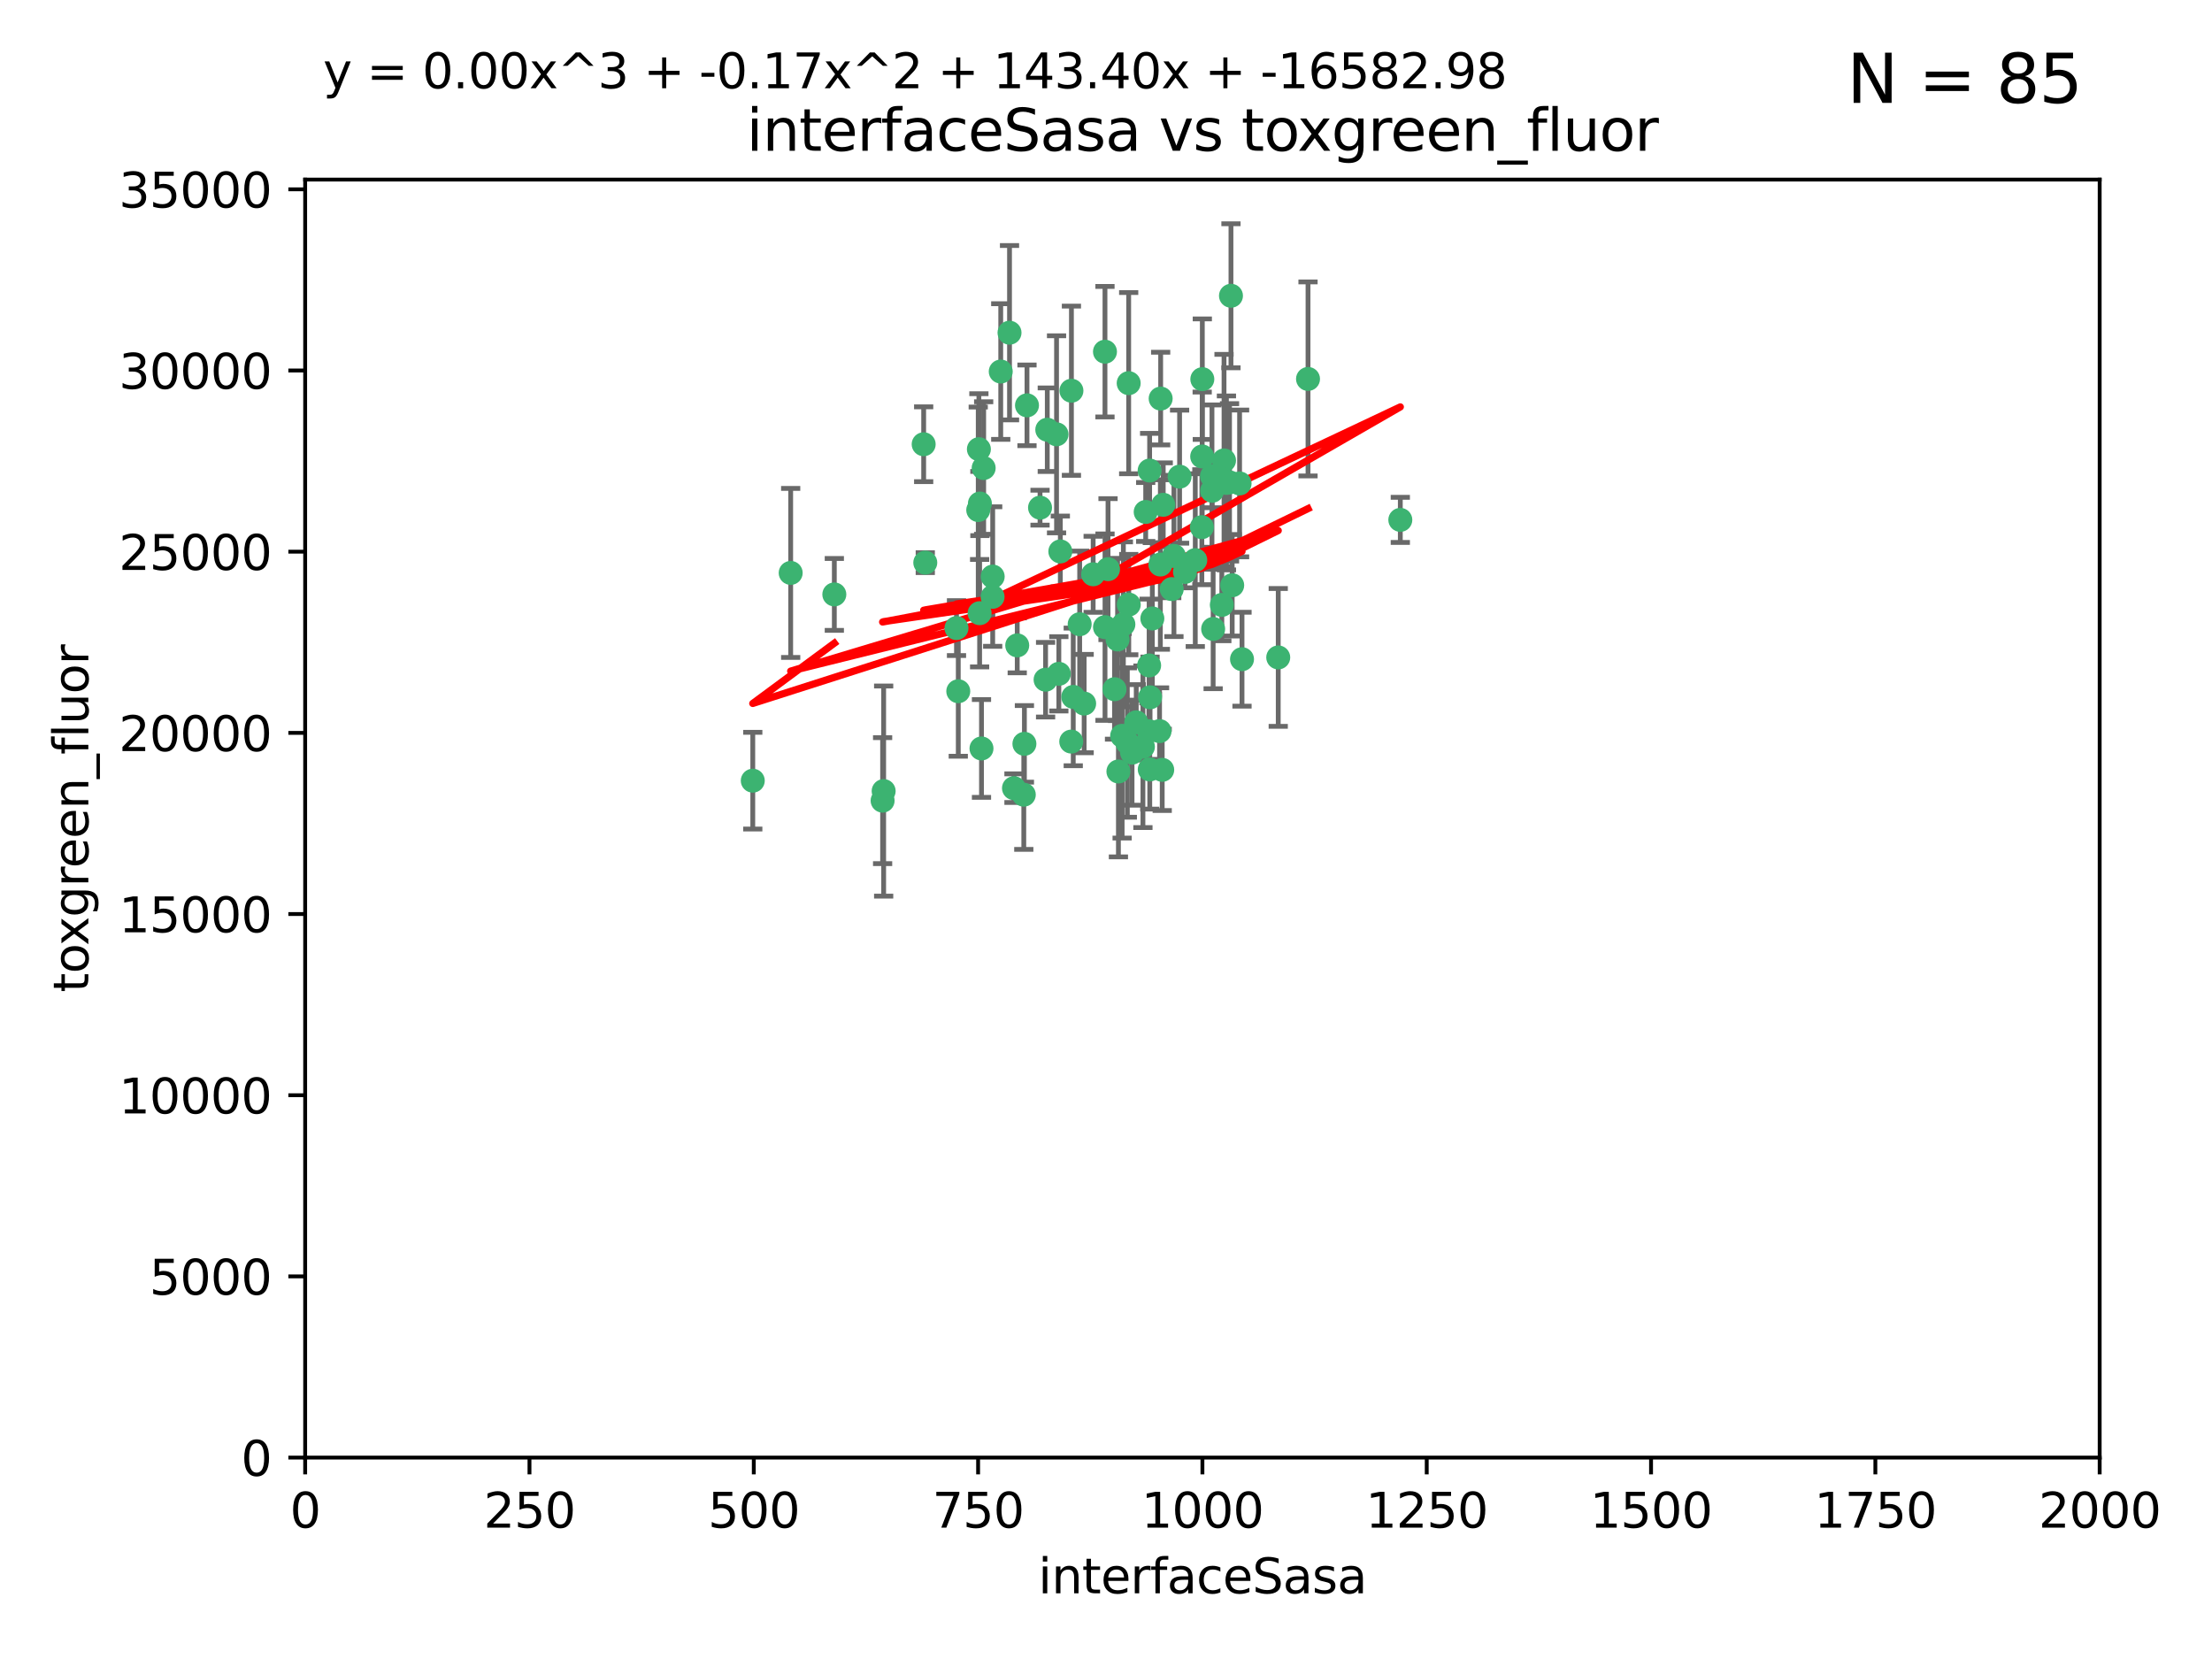 <?xml version="1.0" encoding="utf-8" standalone="no"?>
<!DOCTYPE svg PUBLIC "-//W3C//DTD SVG 1.1//EN"
  "http://www.w3.org/Graphics/SVG/1.1/DTD/svg11.dtd">
<svg xmlns:xlink="http://www.w3.org/1999/xlink" width="460.8pt" height="345.6pt" viewBox="0 0 460.8 345.6" xmlns="http://www.w3.org/2000/svg" version="1.1">
 <defs>
  <style type="text/css">*{stroke-linejoin: round; stroke-linecap: butt}</style>
 </defs>
 <g id="figure_1">
  <g id="patch_1">
   <path d="M 0 345.6 
L 460.8 345.6 
L 460.8 0 
L 0 0 
z
" style="fill: #ffffff"/>
  </g>
  <g id="axes_1">
   <g id="patch_2">
    <path d="M 63.571 303.64 
L 437.4 303.64 
L 437.4 37.411 
L 63.571 37.411 
z
" style="fill: #ffffff"/>
   </g>
   <g id="PathCollection_1">
    <defs>
     <path id="m2a69d9edcc" d="M 0 1.118 
C 0.297 1.118 0.581 1 0.791 0.791 
C 1 0.581 1.118 0.297 1.118 0 
C 1.118 -0.297 1 -0.581 0.791 -0.791 
C 0.581 -1 0.297 -1.118 0 -1.118 
C -0.297 -1.118 -0.581 -1 -0.791 -0.791 
C -1 -0.581 -1.118 -0.297 -1.118 0 
C -1.118 0.297 -1 0.581 -0.791 0.791 
C -0.581 1 -0.297 1.118 0 1.118 
z
" style="stroke: #3cb371"/>
    </defs>
    <g clip-path="url(#p5243be4852)">
     <use xlink:href="#m2a69d9edcc" x="272.484" y="78.941" style="fill: #3cb371; stroke: #3cb371"/>
     <use xlink:href="#m2a69d9edcc" x="242.323" y="105.159" style="fill: #3cb371; stroke: #3cb371"/>
     <use xlink:href="#m2a69d9edcc" x="248.998" y="116.686" style="fill: #3cb371; stroke: #3cb371"/>
     <use xlink:href="#m2a69d9edcc" x="239.489" y="98.026" style="fill: #3cb371; stroke: #3cb371"/>
     <use xlink:href="#m2a69d9edcc" x="250.437" y="95.094" style="fill: #3cb371; stroke: #3cb371"/>
     <use xlink:href="#m2a69d9edcc" x="266.28" y="136.954" style="fill: #3cb371; stroke: #3cb371"/>
     <use xlink:href="#m2a69d9edcc" x="218.168" y="89.516" style="fill: #3cb371; stroke: #3cb371"/>
     <use xlink:href="#m2a69d9edcc" x="254.987" y="95.918" style="fill: #3cb371; stroke: #3cb371"/>
     <use xlink:href="#m2a69d9edcc" x="220.886" y="114.875" style="fill: #3cb371; stroke: #3cb371"/>
     <use xlink:href="#m2a69d9edcc" x="241.787" y="83.03" style="fill: #3cb371; stroke: #3cb371"/>
     <use xlink:href="#m2a69d9edcc" x="252.721" y="131.024" style="fill: #3cb371; stroke: #3cb371"/>
     <use xlink:href="#m2a69d9edcc" x="258.229" y="100.71" style="fill: #3cb371; stroke: #3cb371"/>
     <use xlink:href="#m2a69d9edcc" x="232.987" y="160.712" style="fill: #3cb371; stroke: #3cb371"/>
     <use xlink:href="#m2a69d9edcc" x="241.557" y="152.304" style="fill: #3cb371; stroke: #3cb371"/>
     <use xlink:href="#m2a69d9edcc" x="230.194" y="130.646" style="fill: #3cb371; stroke: #3cb371"/>
     <use xlink:href="#m2a69d9edcc" x="255.489" y="100.601" style="fill: #3cb371; stroke: #3cb371"/>
     <use xlink:href="#m2a69d9edcc" x="256.689" y="121.921" style="fill: #3cb371; stroke: #3cb371"/>
     <use xlink:href="#m2a69d9edcc" x="244.553" y="115.814" style="fill: #3cb371; stroke: #3cb371"/>
     <use xlink:href="#m2a69d9edcc" x="250.368" y="109.818" style="fill: #3cb371; stroke: #3cb371"/>
     <use xlink:href="#m2a69d9edcc" x="230.187" y="73.266" style="fill: #3cb371; stroke: #3cb371"/>
     <use xlink:href="#m2a69d9edcc" x="240.054" y="128.839" style="fill: #3cb371; stroke: #3cb371"/>
     <use xlink:href="#m2a69d9edcc" x="246.854" y="119.146" style="fill: #3cb371; stroke: #3cb371"/>
     <use xlink:href="#m2a69d9edcc" x="239.385" y="138.622" style="fill: #3cb371; stroke: #3cb371"/>
     <use xlink:href="#m2a69d9edcc" x="223.198" y="81.394" style="fill: #3cb371; stroke: #3cb371"/>
     <use xlink:href="#m2a69d9edcc" x="258.734" y="137.321" style="fill: #3cb371; stroke: #3cb371"/>
     <use xlink:href="#m2a69d9edcc" x="256.134" y="100.483" style="fill: #3cb371; stroke: #3cb371"/>
     <use xlink:href="#m2a69d9edcc" x="233.762" y="153.285" style="fill: #3cb371; stroke: #3cb371"/>
     <use xlink:href="#m2a69d9edcc" x="235.142" y="125.947" style="fill: #3cb371; stroke: #3cb371"/>
     <use xlink:href="#m2a69d9edcc" x="234.02" y="130.067" style="fill: #3cb371; stroke: #3cb371"/>
     <use xlink:href="#m2a69d9edcc" x="220.097" y="90.475" style="fill: #3cb371; stroke: #3cb371"/>
     <use xlink:href="#m2a69d9edcc" x="223.161" y="154.483" style="fill: #3cb371; stroke: #3cb371"/>
     <use xlink:href="#m2a69d9edcc" x="241.725" y="117.601" style="fill: #3cb371; stroke: #3cb371"/>
     <use xlink:href="#m2a69d9edcc" x="225.848" y="146.564" style="fill: #3cb371; stroke: #3cb371"/>
     <use xlink:href="#m2a69d9edcc" x="238.669" y="106.653" style="fill: #3cb371; stroke: #3cb371"/>
     <use xlink:href="#m2a69d9edcc" x="252.51" y="102.24" style="fill: #3cb371; stroke: #3cb371"/>
     <use xlink:href="#m2a69d9edcc" x="227.725" y="119.635" style="fill: #3cb371; stroke: #3cb371"/>
     <use xlink:href="#m2a69d9edcc" x="235.125" y="79.819" style="fill: #3cb371; stroke: #3cb371"/>
     <use xlink:href="#m2a69d9edcc" x="206.772" y="124.329" style="fill: #3cb371; stroke: #3cb371"/>
     <use xlink:href="#m2a69d9edcc" x="244.091" y="122.72" style="fill: #3cb371; stroke: #3cb371"/>
     <use xlink:href="#m2a69d9edcc" x="211.908" y="134.443" style="fill: #3cb371; stroke: #3cb371"/>
     <use xlink:href="#m2a69d9edcc" x="213.404" y="154.954" style="fill: #3cb371; stroke: #3cb371"/>
     <use xlink:href="#m2a69d9edcc" x="204.131" y="104.896" style="fill: #3cb371; stroke: #3cb371"/>
     <use xlink:href="#m2a69d9edcc" x="245.731" y="99.298" style="fill: #3cb371; stroke: #3cb371"/>
     <use xlink:href="#m2a69d9edcc" x="216.658" y="105.756" style="fill: #3cb371; stroke: #3cb371"/>
     <use xlink:href="#m2a69d9edcc" x="204.916" y="97.498" style="fill: #3cb371; stroke: #3cb371"/>
     <use xlink:href="#m2a69d9edcc" x="192.417" y="92.545" style="fill: #3cb371; stroke: #3cb371"/>
     <use xlink:href="#m2a69d9edcc" x="213.275" y="165.548" style="fill: #3cb371; stroke: #3cb371"/>
     <use xlink:href="#m2a69d9edcc" x="206.796" y="120.108" style="fill: #3cb371; stroke: #3cb371"/>
     <use xlink:href="#m2a69d9edcc" x="291.711" y="108.301" style="fill: #3cb371; stroke: #3cb371"/>
     <use xlink:href="#m2a69d9edcc" x="224.916" y="130.038" style="fill: #3cb371; stroke: #3cb371"/>
     <use xlink:href="#m2a69d9edcc" x="250.465" y="78.988" style="fill: #3cb371; stroke: #3cb371"/>
     <use xlink:href="#m2a69d9edcc" x="199.256" y="130.84" style="fill: #3cb371; stroke: #3cb371"/>
     <use xlink:href="#m2a69d9edcc" x="204.462" y="155.918" style="fill: #3cb371; stroke: #3cb371"/>
     <use xlink:href="#m2a69d9edcc" x="220.577" y="140.37" style="fill: #3cb371; stroke: #3cb371"/>
     <use xlink:href="#m2a69d9edcc" x="242.11" y="160.372" style="fill: #3cb371; stroke: #3cb371"/>
     <use xlink:href="#m2a69d9edcc" x="223.577" y="145.178" style="fill: #3cb371; stroke: #3cb371"/>
     <use xlink:href="#m2a69d9edcc" x="254.529" y="126.015" style="fill: #3cb371; stroke: #3cb371"/>
     <use xlink:href="#m2a69d9edcc" x="208.473" y="77.397" style="fill: #3cb371; stroke: #3cb371"/>
     <use xlink:href="#m2a69d9edcc" x="192.753" y="117.209" style="fill: #3cb371; stroke: #3cb371"/>
     <use xlink:href="#m2a69d9edcc" x="203.92" y="93.572" style="fill: #3cb371; stroke: #3cb371"/>
     <use xlink:href="#m2a69d9edcc" x="230.822" y="118.565" style="fill: #3cb371; stroke: #3cb371"/>
     <use xlink:href="#m2a69d9edcc" x="239.332" y="152.32" style="fill: #3cb371; stroke: #3cb371"/>
     <use xlink:href="#m2a69d9edcc" x="204.073" y="127.738" style="fill: #3cb371; stroke: #3cb371"/>
     <use xlink:href="#m2a69d9edcc" x="210.301" y="69.309" style="fill: #3cb371; stroke: #3cb371"/>
     <use xlink:href="#m2a69d9edcc" x="239.579" y="145.262" style="fill: #3cb371; stroke: #3cb371"/>
     <use xlink:href="#m2a69d9edcc" x="236.699" y="150.469" style="fill: #3cb371; stroke: #3cb371"/>
     <use xlink:href="#m2a69d9edcc" x="252.476" y="99.184" style="fill: #3cb371; stroke: #3cb371"/>
     <use xlink:href="#m2a69d9edcc" x="256.433" y="61.614" style="fill: #3cb371; stroke: #3cb371"/>
     <use xlink:href="#m2a69d9edcc" x="203.785" y="106.253" style="fill: #3cb371; stroke: #3cb371"/>
     <use xlink:href="#m2a69d9edcc" x="213.94" y="84.44" style="fill: #3cb371; stroke: #3cb371"/>
     <use xlink:href="#m2a69d9edcc" x="183.864" y="166.79" style="fill: #3cb371; stroke: #3cb371"/>
     <use xlink:href="#m2a69d9edcc" x="211.23" y="164.19" style="fill: #3cb371; stroke: #3cb371"/>
     <use xlink:href="#m2a69d9edcc" x="238.093" y="155.561" style="fill: #3cb371; stroke: #3cb371"/>
     <use xlink:href="#m2a69d9edcc" x="199.626" y="143.999" style="fill: #3cb371; stroke: #3cb371"/>
     <use xlink:href="#m2a69d9edcc" x="235.826" y="156.792" style="fill: #3cb371; stroke: #3cb371"/>
     <use xlink:href="#m2a69d9edcc" x="232.811" y="133.213" style="fill: #3cb371; stroke: #3cb371"/>
     <use xlink:href="#m2a69d9edcc" x="239.516" y="160.289" style="fill: #3cb371; stroke: #3cb371"/>
     <use xlink:href="#m2a69d9edcc" x="164.714" y="119.349" style="fill: #3cb371; stroke: #3cb371"/>
     <use xlink:href="#m2a69d9edcc" x="217.815" y="141.593" style="fill: #3cb371; stroke: #3cb371"/>
     <use xlink:href="#m2a69d9edcc" x="234.846" y="154.686" style="fill: #3cb371; stroke: #3cb371"/>
     <use xlink:href="#m2a69d9edcc" x="184.082" y="164.794" style="fill: #3cb371; stroke: #3cb371"/>
     <use xlink:href="#m2a69d9edcc" x="232.174" y="143.576" style="fill: #3cb371; stroke: #3cb371"/>
     <use xlink:href="#m2a69d9edcc" x="156.817" y="162.629" style="fill: #3cb371; stroke: #3cb371"/>
     <use xlink:href="#m2a69d9edcc" x="173.806" y="123.828" style="fill: #3cb371; stroke: #3cb371"/>
    </g>
   </g>
   <g id="matplotlib.axis_1">
    <g id="xtick_1">
     <g id="line2d_1">
      <defs>
       <path id="m48fca94449" d="M 0 0 
L 0 3.5 
" style="stroke: #000000; stroke-width: 0.8"/>
      </defs>
      <g>
       <use xlink:href="#m48fca94449" x="63.571" y="303.64" style="stroke: #000000; stroke-width: 0.8"/>
      </g>
     </g>
     <g id="text_1">
      <!-- 0 -->
      <g transform="translate(60.39 318.238)scale(0.1 -0.1)">
       <defs>
        <path id="DejaVuSans-30" d="M 2034 4250 
Q 1547 4250 1301 3770 
Q 1056 3291 1056 2328 
Q 1056 1369 1301 889 
Q 1547 409 2034 409 
Q 2525 409 2770 889 
Q 3016 1369 3016 2328 
Q 3016 3291 2770 3770 
Q 2525 4250 2034 4250 
z
M 2034 4750 
Q 2819 4750 3233 4129 
Q 3647 3509 3647 2328 
Q 3647 1150 3233 529 
Q 2819 -91 2034 -91 
Q 1250 -91 836 529 
Q 422 1150 422 2328 
Q 422 3509 836 4129 
Q 1250 4750 2034 4750 
z
" transform="scale(0.016)"/>
       </defs>
       <use xlink:href="#DejaVuSans-30"/>
      </g>
     </g>
    </g>
    <g id="xtick_2">
     <g id="line2d_2">
      <g>
       <use xlink:href="#m48fca94449" x="110.3" y="303.64" style="stroke: #000000; stroke-width: 0.8"/>
      </g>
     </g>
     <g id="text_2">
      <!-- 250 -->
      <g transform="translate(100.756 318.238)scale(0.1 -0.1)">
       <defs>
        <path id="DejaVuSans-32" d="M 1228 531 
L 3431 531 
L 3431 0 
L 469 0 
L 469 531 
Q 828 903 1448 1529 
Q 2069 2156 2228 2338 
Q 2531 2678 2651 2914 
Q 2772 3150 2772 3378 
Q 2772 3750 2511 3984 
Q 2250 4219 1831 4219 
Q 1534 4219 1204 4116 
Q 875 4013 500 3803 
L 500 4441 
Q 881 4594 1212 4672 
Q 1544 4750 1819 4750 
Q 2544 4750 2975 4387 
Q 3406 4025 3406 3419 
Q 3406 3131 3298 2873 
Q 3191 2616 2906 2266 
Q 2828 2175 2409 1742 
Q 1991 1309 1228 531 
z
" transform="scale(0.016)"/>
        <path id="DejaVuSans-35" d="M 691 4666 
L 3169 4666 
L 3169 4134 
L 1269 4134 
L 1269 2991 
Q 1406 3038 1543 3061 
Q 1681 3084 1819 3084 
Q 2600 3084 3056 2656 
Q 3513 2228 3513 1497 
Q 3513 744 3044 326 
Q 2575 -91 1722 -91 
Q 1428 -91 1123 -41 
Q 819 9 494 109 
L 494 744 
Q 775 591 1075 516 
Q 1375 441 1709 441 
Q 2250 441 2565 725 
Q 2881 1009 2881 1497 
Q 2881 1984 2565 2268 
Q 2250 2553 1709 2553 
Q 1456 2553 1204 2497 
Q 953 2441 691 2322 
L 691 4666 
z
" transform="scale(0.016)"/>
       </defs>
       <use xlink:href="#DejaVuSans-32"/>
       <use xlink:href="#DejaVuSans-35" x="63.623"/>
       <use xlink:href="#DejaVuSans-30" x="127.246"/>
      </g>
     </g>
    </g>
    <g id="xtick_3">
     <g id="line2d_3">
      <g>
       <use xlink:href="#m48fca94449" x="157.028" y="303.64" style="stroke: #000000; stroke-width: 0.8"/>
      </g>
     </g>
     <g id="text_3">
      <!-- 500 -->
      <g transform="translate(147.485 318.238)scale(0.1 -0.1)">
       <use xlink:href="#DejaVuSans-35"/>
       <use xlink:href="#DejaVuSans-30" x="63.623"/>
       <use xlink:href="#DejaVuSans-30" x="127.246"/>
      </g>
     </g>
    </g>
    <g id="xtick_4">
     <g id="line2d_4">
      <g>
       <use xlink:href="#m48fca94449" x="203.757" y="303.64" style="stroke: #000000; stroke-width: 0.8"/>
      </g>
     </g>
     <g id="text_4">
      <!-- 750 -->
      <g transform="translate(194.213 318.238)scale(0.1 -0.1)">
       <defs>
        <path id="DejaVuSans-37" d="M 525 4666 
L 3525 4666 
L 3525 4397 
L 1831 0 
L 1172 0 
L 2766 4134 
L 525 4134 
L 525 4666 
z
" transform="scale(0.016)"/>
       </defs>
       <use xlink:href="#DejaVuSans-37"/>
       <use xlink:href="#DejaVuSans-35" x="63.623"/>
       <use xlink:href="#DejaVuSans-30" x="127.246"/>
      </g>
     </g>
    </g>
    <g id="xtick_5">
     <g id="line2d_5">
      <g>
       <use xlink:href="#m48fca94449" x="250.486" y="303.64" style="stroke: #000000; stroke-width: 0.8"/>
      </g>
     </g>
     <g id="text_5">
      <!-- 1000 -->
      <g transform="translate(237.761 318.238)scale(0.1 -0.1)">
       <defs>
        <path id="DejaVuSans-31" d="M 794 531 
L 1825 531 
L 1825 4091 
L 703 3866 
L 703 4441 
L 1819 4666 
L 2450 4666 
L 2450 531 
L 3481 531 
L 3481 0 
L 794 0 
L 794 531 
z
" transform="scale(0.016)"/>
       </defs>
       <use xlink:href="#DejaVuSans-31"/>
       <use xlink:href="#DejaVuSans-30" x="63.623"/>
       <use xlink:href="#DejaVuSans-30" x="127.246"/>
       <use xlink:href="#DejaVuSans-30" x="190.869"/>
      </g>
     </g>
    </g>
    <g id="xtick_6">
     <g id="line2d_6">
      <g>
       <use xlink:href="#m48fca94449" x="297.214" y="303.64" style="stroke: #000000; stroke-width: 0.8"/>
      </g>
     </g>
     <g id="text_6">
      <!-- 1250 -->
      <g transform="translate(284.489 318.238)scale(0.1 -0.1)">
       <use xlink:href="#DejaVuSans-31"/>
       <use xlink:href="#DejaVuSans-32" x="63.623"/>
       <use xlink:href="#DejaVuSans-35" x="127.246"/>
       <use xlink:href="#DejaVuSans-30" x="190.869"/>
      </g>
     </g>
    </g>
    <g id="xtick_7">
     <g id="line2d_7">
      <g>
       <use xlink:href="#m48fca94449" x="343.943" y="303.64" style="stroke: #000000; stroke-width: 0.8"/>
      </g>
     </g>
     <g id="text_7">
      <!-- 1500 -->
      <g transform="translate(331.218 318.238)scale(0.1 -0.1)">
       <use xlink:href="#DejaVuSans-31"/>
       <use xlink:href="#DejaVuSans-35" x="63.623"/>
       <use xlink:href="#DejaVuSans-30" x="127.246"/>
       <use xlink:href="#DejaVuSans-30" x="190.869"/>
      </g>
     </g>
    </g>
    <g id="xtick_8">
     <g id="line2d_8">
      <g>
       <use xlink:href="#m48fca94449" x="390.671" y="303.64" style="stroke: #000000; stroke-width: 0.8"/>
      </g>
     </g>
     <g id="text_8">
      <!-- 1750 -->
      <g transform="translate(377.946 318.238)scale(0.1 -0.1)">
       <use xlink:href="#DejaVuSans-31"/>
       <use xlink:href="#DejaVuSans-37" x="63.623"/>
       <use xlink:href="#DejaVuSans-35" x="127.246"/>
       <use xlink:href="#DejaVuSans-30" x="190.869"/>
      </g>
     </g>
    </g>
    <g id="xtick_9">
     <g id="line2d_9">
      <g>
       <use xlink:href="#m48fca94449" x="437.4" y="303.64" style="stroke: #000000; stroke-width: 0.8"/>
      </g>
     </g>
     <g id="text_9">
      <!-- 2000 -->
      <g transform="translate(424.675 318.238)scale(0.1 -0.1)">
       <use xlink:href="#DejaVuSans-32"/>
       <use xlink:href="#DejaVuSans-30" x="63.623"/>
       <use xlink:href="#DejaVuSans-30" x="127.246"/>
       <use xlink:href="#DejaVuSans-30" x="190.869"/>
      </g>
     </g>
    </g>
    <g id="text_10">
     <!-- interfaceSasa -->
     <g transform="translate(216.279 331.917)scale(0.1 -0.1)">
      <defs>
       <path id="DejaVuSans-69" d="M 603 3500 
L 1178 3500 
L 1178 0 
L 603 0 
L 603 3500 
z
M 603 4863 
L 1178 4863 
L 1178 4134 
L 603 4134 
L 603 4863 
z
" transform="scale(0.016)"/>
       <path id="DejaVuSans-6e" d="M 3513 2113 
L 3513 0 
L 2938 0 
L 2938 2094 
Q 2938 2591 2744 2837 
Q 2550 3084 2163 3084 
Q 1697 3084 1428 2787 
Q 1159 2491 1159 1978 
L 1159 0 
L 581 0 
L 581 3500 
L 1159 3500 
L 1159 2956 
Q 1366 3272 1645 3428 
Q 1925 3584 2291 3584 
Q 2894 3584 3203 3211 
Q 3513 2838 3513 2113 
z
" transform="scale(0.016)"/>
       <path id="DejaVuSans-74" d="M 1172 4494 
L 1172 3500 
L 2356 3500 
L 2356 3053 
L 1172 3053 
L 1172 1153 
Q 1172 725 1289 603 
Q 1406 481 1766 481 
L 2356 481 
L 2356 0 
L 1766 0 
Q 1100 0 847 248 
Q 594 497 594 1153 
L 594 3053 
L 172 3053 
L 172 3500 
L 594 3500 
L 594 4494 
L 1172 4494 
z
" transform="scale(0.016)"/>
       <path id="DejaVuSans-65" d="M 3597 1894 
L 3597 1613 
L 953 1613 
Q 991 1019 1311 708 
Q 1631 397 2203 397 
Q 2534 397 2845 478 
Q 3156 559 3463 722 
L 3463 178 
Q 3153 47 2828 -22 
Q 2503 -91 2169 -91 
Q 1331 -91 842 396 
Q 353 884 353 1716 
Q 353 2575 817 3079 
Q 1281 3584 2069 3584 
Q 2775 3584 3186 3129 
Q 3597 2675 3597 1894 
z
M 3022 2063 
Q 3016 2534 2758 2815 
Q 2500 3097 2075 3097 
Q 1594 3097 1305 2825 
Q 1016 2553 972 2059 
L 3022 2063 
z
" transform="scale(0.016)"/>
       <path id="DejaVuSans-72" d="M 2631 2963 
Q 2534 3019 2420 3045 
Q 2306 3072 2169 3072 
Q 1681 3072 1420 2755 
Q 1159 2438 1159 1844 
L 1159 0 
L 581 0 
L 581 3500 
L 1159 3500 
L 1159 2956 
Q 1341 3275 1631 3429 
Q 1922 3584 2338 3584 
Q 2397 3584 2469 3576 
Q 2541 3569 2628 3553 
L 2631 2963 
z
" transform="scale(0.016)"/>
       <path id="DejaVuSans-66" d="M 2375 4863 
L 2375 4384 
L 1825 4384 
Q 1516 4384 1395 4259 
Q 1275 4134 1275 3809 
L 1275 3500 
L 2222 3500 
L 2222 3053 
L 1275 3053 
L 1275 0 
L 697 0 
L 697 3053 
L 147 3053 
L 147 3500 
L 697 3500 
L 697 3744 
Q 697 4328 969 4595 
Q 1241 4863 1831 4863 
L 2375 4863 
z
" transform="scale(0.016)"/>
       <path id="DejaVuSans-61" d="M 2194 1759 
Q 1497 1759 1228 1600 
Q 959 1441 959 1056 
Q 959 750 1161 570 
Q 1363 391 1709 391 
Q 2188 391 2477 730 
Q 2766 1069 2766 1631 
L 2766 1759 
L 2194 1759 
z
M 3341 1997 
L 3341 0 
L 2766 0 
L 2766 531 
Q 2569 213 2275 61 
Q 1981 -91 1556 -91 
Q 1019 -91 701 211 
Q 384 513 384 1019 
Q 384 1609 779 1909 
Q 1175 2209 1959 2209 
L 2766 2209 
L 2766 2266 
Q 2766 2663 2505 2880 
Q 2244 3097 1772 3097 
Q 1472 3097 1187 3025 
Q 903 2953 641 2809 
L 641 3341 
Q 956 3463 1253 3523 
Q 1550 3584 1831 3584 
Q 2591 3584 2966 3190 
Q 3341 2797 3341 1997 
z
" transform="scale(0.016)"/>
       <path id="DejaVuSans-63" d="M 3122 3366 
L 3122 2828 
Q 2878 2963 2633 3030 
Q 2388 3097 2138 3097 
Q 1578 3097 1268 2742 
Q 959 2388 959 1747 
Q 959 1106 1268 751 
Q 1578 397 2138 397 
Q 2388 397 2633 464 
Q 2878 531 3122 666 
L 3122 134 
Q 2881 22 2623 -34 
Q 2366 -91 2075 -91 
Q 1284 -91 818 406 
Q 353 903 353 1747 
Q 353 2603 823 3093 
Q 1294 3584 2113 3584 
Q 2378 3584 2631 3529 
Q 2884 3475 3122 3366 
z
" transform="scale(0.016)"/>
       <path id="DejaVuSans-53" d="M 3425 4513 
L 3425 3897 
Q 3066 4069 2747 4153 
Q 2428 4238 2131 4238 
Q 1616 4238 1336 4038 
Q 1056 3838 1056 3469 
Q 1056 3159 1242 3001 
Q 1428 2844 1947 2747 
L 2328 2669 
Q 3034 2534 3370 2195 
Q 3706 1856 3706 1288 
Q 3706 609 3251 259 
Q 2797 -91 1919 -91 
Q 1588 -91 1214 -16 
Q 841 59 441 206 
L 441 856 
Q 825 641 1194 531 
Q 1563 422 1919 422 
Q 2459 422 2753 634 
Q 3047 847 3047 1241 
Q 3047 1584 2836 1778 
Q 2625 1972 2144 2069 
L 1759 2144 
Q 1053 2284 737 2584 
Q 422 2884 422 3419 
Q 422 4038 858 4394 
Q 1294 4750 2059 4750 
Q 2388 4750 2728 4690 
Q 3069 4631 3425 4513 
z
" transform="scale(0.016)"/>
       <path id="DejaVuSans-73" d="M 2834 3397 
L 2834 2853 
Q 2591 2978 2328 3040 
Q 2066 3103 1784 3103 
Q 1356 3103 1142 2972 
Q 928 2841 928 2578 
Q 928 2378 1081 2264 
Q 1234 2150 1697 2047 
L 1894 2003 
Q 2506 1872 2764 1633 
Q 3022 1394 3022 966 
Q 3022 478 2636 193 
Q 2250 -91 1575 -91 
Q 1294 -91 989 -36 
Q 684 19 347 128 
L 347 722 
Q 666 556 975 473 
Q 1284 391 1588 391 
Q 1994 391 2212 530 
Q 2431 669 2431 922 
Q 2431 1156 2273 1281 
Q 2116 1406 1581 1522 
L 1381 1569 
Q 847 1681 609 1914 
Q 372 2147 372 2553 
Q 372 3047 722 3315 
Q 1072 3584 1716 3584 
Q 2034 3584 2315 3537 
Q 2597 3491 2834 3397 
z
" transform="scale(0.016)"/>
      </defs>
      <use xlink:href="#DejaVuSans-69"/>
      <use xlink:href="#DejaVuSans-6e" x="27.783"/>
      <use xlink:href="#DejaVuSans-74" x="91.162"/>
      <use xlink:href="#DejaVuSans-65" x="130.371"/>
      <use xlink:href="#DejaVuSans-72" x="191.895"/>
      <use xlink:href="#DejaVuSans-66" x="233.008"/>
      <use xlink:href="#DejaVuSans-61" x="268.213"/>
      <use xlink:href="#DejaVuSans-63" x="329.492"/>
      <use xlink:href="#DejaVuSans-65" x="384.473"/>
      <use xlink:href="#DejaVuSans-53" x="445.996"/>
      <use xlink:href="#DejaVuSans-61" x="509.473"/>
      <use xlink:href="#DejaVuSans-73" x="570.752"/>
      <use xlink:href="#DejaVuSans-61" x="622.852"/>
     </g>
    </g>
   </g>
   <g id="matplotlib.axis_2">
    <g id="ytick_1">
     <g id="line2d_10">
      <defs>
       <path id="m0d919421db" d="M 0 0 
L -3.5 0 
" style="stroke: #000000; stroke-width: 0.8"/>
      </defs>
      <g>
       <use xlink:href="#m0d919421db" x="63.571" y="303.64" style="stroke: #000000; stroke-width: 0.8"/>
      </g>
     </g>
     <g id="text_11">
      <!-- 0 -->
      <g transform="translate(50.209 307.439)scale(0.1 -0.1)">
       <use xlink:href="#DejaVuSans-30"/>
      </g>
     </g>
    </g>
    <g id="ytick_2">
     <g id="line2d_11">
      <g>
       <use xlink:href="#m0d919421db" x="63.571" y="265.897" style="stroke: #000000; stroke-width: 0.8"/>
      </g>
     </g>
     <g id="text_12">
      <!-- 5000 -->
      <g transform="translate(31.121 269.696)scale(0.1 -0.1)">
       <use xlink:href="#DejaVuSans-35"/>
       <use xlink:href="#DejaVuSans-30" x="63.623"/>
       <use xlink:href="#DejaVuSans-30" x="127.246"/>
       <use xlink:href="#DejaVuSans-30" x="190.869"/>
      </g>
     </g>
    </g>
    <g id="ytick_3">
     <g id="line2d_12">
      <g>
       <use xlink:href="#m0d919421db" x="63.571" y="228.154" style="stroke: #000000; stroke-width: 0.8"/>
      </g>
     </g>
     <g id="text_13">
      <!-- 10000 -->
      <g transform="translate(24.759 231.953)scale(0.1 -0.1)">
       <use xlink:href="#DejaVuSans-31"/>
       <use xlink:href="#DejaVuSans-30" x="63.623"/>
       <use xlink:href="#DejaVuSans-30" x="127.246"/>
       <use xlink:href="#DejaVuSans-30" x="190.869"/>
       <use xlink:href="#DejaVuSans-30" x="254.492"/>
      </g>
     </g>
    </g>
    <g id="ytick_4">
     <g id="line2d_13">
      <g>
       <use xlink:href="#m0d919421db" x="63.571" y="190.411" style="stroke: #000000; stroke-width: 0.8"/>
      </g>
     </g>
     <g id="text_14">
      <!-- 15000 -->
      <g transform="translate(24.759 194.21)scale(0.1 -0.1)">
       <use xlink:href="#DejaVuSans-31"/>
       <use xlink:href="#DejaVuSans-35" x="63.623"/>
       <use xlink:href="#DejaVuSans-30" x="127.246"/>
       <use xlink:href="#DejaVuSans-30" x="190.869"/>
       <use xlink:href="#DejaVuSans-30" x="254.492"/>
      </g>
     </g>
    </g>
    <g id="ytick_5">
     <g id="line2d_14">
      <g>
       <use xlink:href="#m0d919421db" x="63.571" y="152.668" style="stroke: #000000; stroke-width: 0.8"/>
      </g>
     </g>
     <g id="text_15">
      <!-- 20000 -->
      <g transform="translate(24.759 156.467)scale(0.1 -0.1)">
       <use xlink:href="#DejaVuSans-32"/>
       <use xlink:href="#DejaVuSans-30" x="63.623"/>
       <use xlink:href="#DejaVuSans-30" x="127.246"/>
       <use xlink:href="#DejaVuSans-30" x="190.869"/>
       <use xlink:href="#DejaVuSans-30" x="254.492"/>
      </g>
     </g>
    </g>
    <g id="ytick_6">
     <g id="line2d_15">
      <g>
       <use xlink:href="#m0d919421db" x="63.571" y="114.925" style="stroke: #000000; stroke-width: 0.8"/>
      </g>
     </g>
     <g id="text_16">
      <!-- 25000 -->
      <g transform="translate(24.759 118.724)scale(0.1 -0.1)">
       <use xlink:href="#DejaVuSans-32"/>
       <use xlink:href="#DejaVuSans-35" x="63.623"/>
       <use xlink:href="#DejaVuSans-30" x="127.246"/>
       <use xlink:href="#DejaVuSans-30" x="190.869"/>
       <use xlink:href="#DejaVuSans-30" x="254.492"/>
      </g>
     </g>
    </g>
    <g id="ytick_7">
     <g id="line2d_16">
      <g>
       <use xlink:href="#m0d919421db" x="63.571" y="77.181" style="stroke: #000000; stroke-width: 0.8"/>
      </g>
     </g>
     <g id="text_17">
      <!-- 30000 -->
      <g transform="translate(24.759 80.981)scale(0.1 -0.1)">
       <defs>
        <path id="DejaVuSans-33" d="M 2597 2516 
Q 3050 2419 3304 2112 
Q 3559 1806 3559 1356 
Q 3559 666 3084 287 
Q 2609 -91 1734 -91 
Q 1441 -91 1130 -33 
Q 819 25 488 141 
L 488 750 
Q 750 597 1062 519 
Q 1375 441 1716 441 
Q 2309 441 2620 675 
Q 2931 909 2931 1356 
Q 2931 1769 2642 2001 
Q 2353 2234 1838 2234 
L 1294 2234 
L 1294 2753 
L 1863 2753 
Q 2328 2753 2575 2939 
Q 2822 3125 2822 3475 
Q 2822 3834 2567 4026 
Q 2313 4219 1838 4219 
Q 1578 4219 1281 4162 
Q 984 4106 628 3988 
L 628 4550 
Q 988 4650 1302 4700 
Q 1616 4750 1894 4750 
Q 2613 4750 3031 4423 
Q 3450 4097 3450 3541 
Q 3450 3153 3228 2886 
Q 3006 2619 2597 2516 
z
" transform="scale(0.016)"/>
       </defs>
       <use xlink:href="#DejaVuSans-33"/>
       <use xlink:href="#DejaVuSans-30" x="63.623"/>
       <use xlink:href="#DejaVuSans-30" x="127.246"/>
       <use xlink:href="#DejaVuSans-30" x="190.869"/>
       <use xlink:href="#DejaVuSans-30" x="254.492"/>
      </g>
     </g>
    </g>
    <g id="ytick_8">
     <g id="line2d_17">
      <g>
       <use xlink:href="#m0d919421db" x="63.571" y="39.438" style="stroke: #000000; stroke-width: 0.8"/>
      </g>
     </g>
     <g id="text_18">
      <!-- 35000 -->
      <g transform="translate(24.759 43.238)scale(0.1 -0.1)">
       <use xlink:href="#DejaVuSans-33"/>
       <use xlink:href="#DejaVuSans-35" x="63.623"/>
       <use xlink:href="#DejaVuSans-30" x="127.246"/>
       <use xlink:href="#DejaVuSans-30" x="190.869"/>
       <use xlink:href="#DejaVuSans-30" x="254.492"/>
      </g>
     </g>
    </g>
    <g id="text_19">
     <!-- toxgreen_fluor -->
     <g transform="translate(18.401 206.72)rotate(-90)scale(0.1 -0.1)">
      <defs>
       <path id="DejaVuSans-6f" d="M 1959 3097 
Q 1497 3097 1228 2736 
Q 959 2375 959 1747 
Q 959 1119 1226 758 
Q 1494 397 1959 397 
Q 2419 397 2687 759 
Q 2956 1122 2956 1747 
Q 2956 2369 2687 2733 
Q 2419 3097 1959 3097 
z
M 1959 3584 
Q 2709 3584 3137 3096 
Q 3566 2609 3566 1747 
Q 3566 888 3137 398 
Q 2709 -91 1959 -91 
Q 1206 -91 779 398 
Q 353 888 353 1747 
Q 353 2609 779 3096 
Q 1206 3584 1959 3584 
z
" transform="scale(0.016)"/>
       <path id="DejaVuSans-78" d="M 3513 3500 
L 2247 1797 
L 3578 0 
L 2900 0 
L 1881 1375 
L 863 0 
L 184 0 
L 1544 1831 
L 300 3500 
L 978 3500 
L 1906 2253 
L 2834 3500 
L 3513 3500 
z
" transform="scale(0.016)"/>
       <path id="DejaVuSans-67" d="M 2906 1791 
Q 2906 2416 2648 2759 
Q 2391 3103 1925 3103 
Q 1463 3103 1205 2759 
Q 947 2416 947 1791 
Q 947 1169 1205 825 
Q 1463 481 1925 481 
Q 2391 481 2648 825 
Q 2906 1169 2906 1791 
z
M 3481 434 
Q 3481 -459 3084 -895 
Q 2688 -1331 1869 -1331 
Q 1566 -1331 1297 -1286 
Q 1028 -1241 775 -1147 
L 775 -588 
Q 1028 -725 1275 -790 
Q 1522 -856 1778 -856 
Q 2344 -856 2625 -561 
Q 2906 -266 2906 331 
L 2906 616 
Q 2728 306 2450 153 
Q 2172 0 1784 0 
Q 1141 0 747 490 
Q 353 981 353 1791 
Q 353 2603 747 3093 
Q 1141 3584 1784 3584 
Q 2172 3584 2450 3431 
Q 2728 3278 2906 2969 
L 2906 3500 
L 3481 3500 
L 3481 434 
z
" transform="scale(0.016)"/>
       <path id="DejaVuSans-5f" d="M 3263 -1063 
L 3263 -1509 
L -63 -1509 
L -63 -1063 
L 3263 -1063 
z
" transform="scale(0.016)"/>
       <path id="DejaVuSans-6c" d="M 603 4863 
L 1178 4863 
L 1178 0 
L 603 0 
L 603 4863 
z
" transform="scale(0.016)"/>
       <path id="DejaVuSans-75" d="M 544 1381 
L 544 3500 
L 1119 3500 
L 1119 1403 
Q 1119 906 1312 657 
Q 1506 409 1894 409 
Q 2359 409 2629 706 
Q 2900 1003 2900 1516 
L 2900 3500 
L 3475 3500 
L 3475 0 
L 2900 0 
L 2900 538 
Q 2691 219 2414 64 
Q 2138 -91 1772 -91 
Q 1169 -91 856 284 
Q 544 659 544 1381 
z
M 1991 3584 
L 1991 3584 
z
" transform="scale(0.016)"/>
      </defs>
      <use xlink:href="#DejaVuSans-74"/>
      <use xlink:href="#DejaVuSans-6f" x="39.209"/>
      <use xlink:href="#DejaVuSans-78" x="97.266"/>
      <use xlink:href="#DejaVuSans-67" x="156.445"/>
      <use xlink:href="#DejaVuSans-72" x="219.922"/>
      <use xlink:href="#DejaVuSans-65" x="258.785"/>
      <use xlink:href="#DejaVuSans-65" x="320.309"/>
      <use xlink:href="#DejaVuSans-6e" x="381.832"/>
      <use xlink:href="#DejaVuSans-5f" x="445.211"/>
      <use xlink:href="#DejaVuSans-66" x="495.211"/>
      <use xlink:href="#DejaVuSans-6c" x="530.416"/>
      <use xlink:href="#DejaVuSans-75" x="558.199"/>
      <use xlink:href="#DejaVuSans-6f" x="621.578"/>
      <use xlink:href="#DejaVuSans-72" x="682.76"/>
     </g>
    </g>
   </g>
   <g id="LineCollection_1">
    <path d="M 272.484 99.149 
L 272.484 58.733 
" clip-path="url(#p5243be4852)" style="fill: none; stroke: #696969"/>
    <path d="M 242.323 113.901 
L 242.323 96.418 
" clip-path="url(#p5243be4852)" style="fill: none; stroke: #696969"/>
    <path d="M 248.998 134.682 
L 248.998 98.689 
" clip-path="url(#p5243be4852)" style="fill: none; stroke: #696969"/>
    <path d="M 239.489 105.772 
L 239.489 90.281 
" clip-path="url(#p5243be4852)" style="fill: none; stroke: #696969"/>
    <path d="M 250.437 108.514 
L 250.437 81.675 
" clip-path="url(#p5243be4852)" style="fill: none; stroke: #696969"/>
    <path d="M 266.28 151.309 
L 266.28 122.599 
" clip-path="url(#p5243be4852)" style="fill: none; stroke: #696969"/>
    <path d="M 218.168 98.217 
L 218.168 80.815 
" clip-path="url(#p5243be4852)" style="fill: none; stroke: #696969"/>
    <path d="M 254.987 118.013 
L 254.987 73.824 
" clip-path="url(#p5243be4852)" style="fill: none; stroke: #696969"/>
    <path d="M 220.886 122.252 
L 220.886 107.498 
" clip-path="url(#p5243be4852)" style="fill: none; stroke: #696969"/>
    <path d="M 241.787 92.683 
L 241.787 73.377 
" clip-path="url(#p5243be4852)" style="fill: none; stroke: #696969"/>
    <path d="M 252.721 143.471 
L 252.721 118.578 
" clip-path="url(#p5243be4852)" style="fill: none; stroke: #696969"/>
    <path d="M 258.229 115.998 
L 258.229 85.423 
" clip-path="url(#p5243be4852)" style="fill: none; stroke: #696969"/>
    <path d="M 232.987 178.5 
L 232.987 142.925 
" clip-path="url(#p5243be4852)" style="fill: none; stroke: #696969"/>
    <path d="M 241.557 161.323 
L 241.557 143.286 
" clip-path="url(#p5243be4852)" style="fill: none; stroke: #696969"/>
    <path d="M 230.194 150.061 
L 230.194 111.23 
" clip-path="url(#p5243be4852)" style="fill: none; stroke: #696969"/>
    <path d="M 255.489 118.721 
L 255.489 82.48 
" clip-path="url(#p5243be4852)" style="fill: none; stroke: #696969"/>
    <path d="M 256.689 132.492 
L 256.689 111.349 
" clip-path="url(#p5243be4852)" style="fill: none; stroke: #696969"/>
    <path d="M 244.553 132.604 
L 244.553 99.024 
" clip-path="url(#p5243be4852)" style="fill: none; stroke: #696969"/>
    <path d="M 250.368 121.797 
L 250.368 97.839 
" clip-path="url(#p5243be4852)" style="fill: none; stroke: #696969"/>
    <path d="M 230.187 86.861 
L 230.187 59.671 
" clip-path="url(#p5243be4852)" style="fill: none; stroke: #696969"/>
    <path d="M 240.054 144.637 
L 240.054 113.041 
" clip-path="url(#p5243be4852)" style="fill: none; stroke: #696969"/>
    <path d="M 246.854 122.449 
L 246.854 115.842 
" clip-path="url(#p5243be4852)" style="fill: none; stroke: #696969"/>
    <path d="M 239.385 152.437 
L 239.385 124.806 
" clip-path="url(#p5243be4852)" style="fill: none; stroke: #696969"/>
    <path d="M 223.198 99.017 
L 223.198 63.771 
" clip-path="url(#p5243be4852)" style="fill: none; stroke: #696969"/>
    <path d="M 258.734 147.102 
L 258.734 127.541 
" clip-path="url(#p5243be4852)" style="fill: none; stroke: #696969"/>
    <path d="M 256.134 116.878 
L 256.134 84.088 
" clip-path="url(#p5243be4852)" style="fill: none; stroke: #696969"/>
    <path d="M 233.762 174.582 
L 233.762 131.988 
" clip-path="url(#p5243be4852)" style="fill: none; stroke: #696969"/>
    <path d="M 235.142 136.397 
L 235.142 115.497 
" clip-path="url(#p5243be4852)" style="fill: none; stroke: #696969"/>
    <path d="M 234.02 147.25 
L 234.02 112.885 
" clip-path="url(#p5243be4852)" style="fill: none; stroke: #696969"/>
    <path d="M 220.097 111.003 
L 220.097 69.947 
" clip-path="url(#p5243be4852)" style="fill: none; stroke: #696969"/>
    <path d="M 223.161 155.048 
L 223.161 153.918 
" clip-path="url(#p5243be4852)" style="fill: none; stroke: #696969"/>
    <path d="M 241.725 135.26 
L 241.725 99.941 
" clip-path="url(#p5243be4852)" style="fill: none; stroke: #696969"/>
    <path d="M 225.848 156.807 
L 225.848 136.321 
" clip-path="url(#p5243be4852)" style="fill: none; stroke: #696969"/>
    <path d="M 238.669 112.792 
L 238.669 100.514 
" clip-path="url(#p5243be4852)" style="fill: none; stroke: #696969"/>
    <path d="M 252.51 105.772 
L 252.51 98.709 
" clip-path="url(#p5243be4852)" style="fill: none; stroke: #696969"/>
    <path d="M 227.725 127.554 
L 227.725 111.717 
" clip-path="url(#p5243be4852)" style="fill: none; stroke: #696969"/>
    <path d="M 235.125 98.693 
L 235.125 60.945 
" clip-path="url(#p5243be4852)" style="fill: none; stroke: #696969"/>
    <path d="M 206.772 129.426 
L 206.772 119.231 
" clip-path="url(#p5243be4852)" style="fill: none; stroke: #696969"/>
    <path d="M 244.091 124.514 
L 244.091 120.926 
" clip-path="url(#p5243be4852)" style="fill: none; stroke: #696969"/>
    <path d="M 211.908 140.163 
L 211.908 128.724 
" clip-path="url(#p5243be4852)" style="fill: none; stroke: #696969"/>
    <path d="M 213.404 162.929 
L 213.404 146.979 
" clip-path="url(#p5243be4852)" style="fill: none; stroke: #696969"/>
    <path d="M 204.131 111.578 
L 204.131 98.214 
" clip-path="url(#p5243be4852)" style="fill: none; stroke: #696969"/>
    <path d="M 245.731 113.157 
L 245.731 85.439 
" clip-path="url(#p5243be4852)" style="fill: none; stroke: #696969"/>
    <path d="M 216.658 109.392 
L 216.658 102.12 
" clip-path="url(#p5243be4852)" style="fill: none; stroke: #696969"/>
    <path d="M 204.916 111.302 
L 204.916 83.693 
" clip-path="url(#p5243be4852)" style="fill: none; stroke: #696969"/>
    <path d="M 192.417 100.341 
L 192.417 84.749 
" clip-path="url(#p5243be4852)" style="fill: none; stroke: #696969"/>
    <path d="M 213.275 176.939 
L 213.275 154.157 
" clip-path="url(#p5243be4852)" style="fill: none; stroke: #696969"/>
    <path d="M 206.796 134.641 
L 206.796 105.576 
" clip-path="url(#p5243be4852)" style="fill: none; stroke: #696969"/>
    <path d="M 291.711 113.001 
L 291.711 103.601 
" clip-path="url(#p5243be4852)" style="fill: none; stroke: #696969"/>
    <path d="M 224.916 145.27 
L 224.916 114.805 
" clip-path="url(#p5243be4852)" style="fill: none; stroke: #696969"/>
    <path d="M 250.465 91.541 
L 250.465 66.434 
" clip-path="url(#p5243be4852)" style="fill: none; stroke: #696969"/>
    <path d="M 199.256 136.561 
L 199.256 125.12 
" clip-path="url(#p5243be4852)" style="fill: none; stroke: #696969"/>
    <path d="M 204.462 166.104 
L 204.462 145.732 
" clip-path="url(#p5243be4852)" style="fill: none; stroke: #696969"/>
    <path d="M 220.577 148.106 
L 220.577 132.634 
" clip-path="url(#p5243be4852)" style="fill: none; stroke: #696969"/>
    <path d="M 242.11 168.839 
L 242.11 151.905 
" clip-path="url(#p5243be4852)" style="fill: none; stroke: #696969"/>
    <path d="M 223.577 159.513 
L 223.577 130.843 
" clip-path="url(#p5243be4852)" style="fill: none; stroke: #696969"/>
    <path d="M 254.529 133.474 
L 254.529 118.555 
" clip-path="url(#p5243be4852)" style="fill: none; stroke: #696969"/>
    <path d="M 208.473 91.524 
L 208.473 63.27 
" clip-path="url(#p5243be4852)" style="fill: none; stroke: #696969"/>
    <path d="M 192.753 119.28 
L 192.753 115.139 
" clip-path="url(#p5243be4852)" style="fill: none; stroke: #696969"/>
    <path d="M 203.92 105.129 
L 203.92 82.016 
" clip-path="url(#p5243be4852)" style="fill: none; stroke: #696969"/>
    <path d="M 230.822 133.251 
L 230.822 103.879 
" clip-path="url(#p5243be4852)" style="fill: none; stroke: #696969"/>
    <path d="M 239.332 158.197 
L 239.332 146.442 
" clip-path="url(#p5243be4852)" style="fill: none; stroke: #696969"/>
    <path d="M 204.073 138.926 
L 204.073 116.549 
" clip-path="url(#p5243be4852)" style="fill: none; stroke: #696969"/>
    <path d="M 210.301 87.471 
L 210.301 51.146 
" clip-path="url(#p5243be4852)" style="fill: none; stroke: #696969"/>
    <path d="M 239.579 153.647 
L 239.579 136.877 
" clip-path="url(#p5243be4852)" style="fill: none; stroke: #696969"/>
    <path d="M 236.699 158.318 
L 236.699 142.619 
" clip-path="url(#p5243be4852)" style="fill: none; stroke: #696969"/>
    <path d="M 252.476 114.01 
L 252.476 84.357 
" clip-path="url(#p5243be4852)" style="fill: none; stroke: #696969"/>
    <path d="M 256.433 76.614 
L 256.433 46.614 
" clip-path="url(#p5243be4852)" style="fill: none; stroke: #696969"/>
    <path d="M 203.785 127.715 
L 203.785 84.791 
" clip-path="url(#p5243be4852)" style="fill: none; stroke: #696969"/>
    <path d="M 213.94 92.843 
L 213.94 76.037 
" clip-path="url(#p5243be4852)" style="fill: none; stroke: #696969"/>
    <path d="M 183.864 179.908 
L 183.864 153.671 
" clip-path="url(#p5243be4852)" style="fill: none; stroke: #696969"/>
    <path d="M 211.23 167.175 
L 211.23 161.206 
" clip-path="url(#p5243be4852)" style="fill: none; stroke: #696969"/>
    <path d="M 238.093 172.398 
L 238.093 138.724 
" clip-path="url(#p5243be4852)" style="fill: none; stroke: #696969"/>
    <path d="M 199.626 157.537 
L 199.626 130.461 
" clip-path="url(#p5243be4852)" style="fill: none; stroke: #696969"/>
    <path d="M 235.826 167.734 
L 235.826 145.85 
" clip-path="url(#p5243be4852)" style="fill: none; stroke: #696969"/>
    <path d="M 232.811 150.11 
L 232.811 116.316 
" clip-path="url(#p5243be4852)" style="fill: none; stroke: #696969"/>
    <path d="M 239.516 168.551 
L 239.516 152.026 
" clip-path="url(#p5243be4852)" style="fill: none; stroke: #696969"/>
    <path d="M 164.714 136.952 
L 164.714 101.746 
" clip-path="url(#p5243be4852)" style="fill: none; stroke: #696969"/>
    <path d="M 217.815 149.363 
L 217.815 133.823 
" clip-path="url(#p5243be4852)" style="fill: none; stroke: #696969"/>
    <path d="M 234.846 170.247 
L 234.846 139.125 
" clip-path="url(#p5243be4852)" style="fill: none; stroke: #696969"/>
    <path d="M 184.082 186.68 
L 184.082 142.908 
" clip-path="url(#p5243be4852)" style="fill: none; stroke: #696969"/>
    <path d="M 232.174 153.98 
L 232.174 133.171 
" clip-path="url(#p5243be4852)" style="fill: none; stroke: #696969"/>
    <path d="M 156.817 172.703 
L 156.817 152.555 
" clip-path="url(#p5243be4852)" style="fill: none; stroke: #696969"/>
    <path d="M 173.806 131.314 
L 173.806 116.343 
" clip-path="url(#p5243be4852)" style="fill: none; stroke: #696969"/>
   </g>
   <g id="line2d_18">
    <defs>
     <path id="mb50e9b855f" d="M 2 0 
L -2 -0 
" style="stroke: #696969"/>
    </defs>
    <g clip-path="url(#p5243be4852)">
     <use xlink:href="#mb50e9b855f" x="272.484" y="99.149" style="fill: #696969; stroke: #696969"/>
     <use xlink:href="#mb50e9b855f" x="242.323" y="113.901" style="fill: #696969; stroke: #696969"/>
     <use xlink:href="#mb50e9b855f" x="248.998" y="134.682" style="fill: #696969; stroke: #696969"/>
     <use xlink:href="#mb50e9b855f" x="239.489" y="105.772" style="fill: #696969; stroke: #696969"/>
     <use xlink:href="#mb50e9b855f" x="250.437" y="108.514" style="fill: #696969; stroke: #696969"/>
     <use xlink:href="#mb50e9b855f" x="266.28" y="151.309" style="fill: #696969; stroke: #696969"/>
     <use xlink:href="#mb50e9b855f" x="218.168" y="98.217" style="fill: #696969; stroke: #696969"/>
     <use xlink:href="#mb50e9b855f" x="254.987" y="118.013" style="fill: #696969; stroke: #696969"/>
     <use xlink:href="#mb50e9b855f" x="220.886" y="122.252" style="fill: #696969; stroke: #696969"/>
     <use xlink:href="#mb50e9b855f" x="241.787" y="92.683" style="fill: #696969; stroke: #696969"/>
     <use xlink:href="#mb50e9b855f" x="252.721" y="143.471" style="fill: #696969; stroke: #696969"/>
     <use xlink:href="#mb50e9b855f" x="258.229" y="115.998" style="fill: #696969; stroke: #696969"/>
     <use xlink:href="#mb50e9b855f" x="232.987" y="178.5" style="fill: #696969; stroke: #696969"/>
     <use xlink:href="#mb50e9b855f" x="241.557" y="161.323" style="fill: #696969; stroke: #696969"/>
     <use xlink:href="#mb50e9b855f" x="230.194" y="150.061" style="fill: #696969; stroke: #696969"/>
     <use xlink:href="#mb50e9b855f" x="255.489" y="118.721" style="fill: #696969; stroke: #696969"/>
     <use xlink:href="#mb50e9b855f" x="256.689" y="132.492" style="fill: #696969; stroke: #696969"/>
     <use xlink:href="#mb50e9b855f" x="244.553" y="132.604" style="fill: #696969; stroke: #696969"/>
     <use xlink:href="#mb50e9b855f" x="250.368" y="121.797" style="fill: #696969; stroke: #696969"/>
     <use xlink:href="#mb50e9b855f" x="230.187" y="86.861" style="fill: #696969; stroke: #696969"/>
     <use xlink:href="#mb50e9b855f" x="240.054" y="144.637" style="fill: #696969; stroke: #696969"/>
     <use xlink:href="#mb50e9b855f" x="246.854" y="122.449" style="fill: #696969; stroke: #696969"/>
     <use xlink:href="#mb50e9b855f" x="239.385" y="152.437" style="fill: #696969; stroke: #696969"/>
     <use xlink:href="#mb50e9b855f" x="223.198" y="99.017" style="fill: #696969; stroke: #696969"/>
     <use xlink:href="#mb50e9b855f" x="258.734" y="147.102" style="fill: #696969; stroke: #696969"/>
     <use xlink:href="#mb50e9b855f" x="256.134" y="116.878" style="fill: #696969; stroke: #696969"/>
     <use xlink:href="#mb50e9b855f" x="233.762" y="174.582" style="fill: #696969; stroke: #696969"/>
     <use xlink:href="#mb50e9b855f" x="235.142" y="136.397" style="fill: #696969; stroke: #696969"/>
     <use xlink:href="#mb50e9b855f" x="234.02" y="147.25" style="fill: #696969; stroke: #696969"/>
     <use xlink:href="#mb50e9b855f" x="220.097" y="111.003" style="fill: #696969; stroke: #696969"/>
     <use xlink:href="#mb50e9b855f" x="223.161" y="155.048" style="fill: #696969; stroke: #696969"/>
     <use xlink:href="#mb50e9b855f" x="241.725" y="135.26" style="fill: #696969; stroke: #696969"/>
     <use xlink:href="#mb50e9b855f" x="225.848" y="156.807" style="fill: #696969; stroke: #696969"/>
     <use xlink:href="#mb50e9b855f" x="238.669" y="112.792" style="fill: #696969; stroke: #696969"/>
     <use xlink:href="#mb50e9b855f" x="252.51" y="105.772" style="fill: #696969; stroke: #696969"/>
     <use xlink:href="#mb50e9b855f" x="227.725" y="127.554" style="fill: #696969; stroke: #696969"/>
     <use xlink:href="#mb50e9b855f" x="235.125" y="98.693" style="fill: #696969; stroke: #696969"/>
     <use xlink:href="#mb50e9b855f" x="206.772" y="129.426" style="fill: #696969; stroke: #696969"/>
     <use xlink:href="#mb50e9b855f" x="244.091" y="124.514" style="fill: #696969; stroke: #696969"/>
     <use xlink:href="#mb50e9b855f" x="211.908" y="140.163" style="fill: #696969; stroke: #696969"/>
     <use xlink:href="#mb50e9b855f" x="213.404" y="162.929" style="fill: #696969; stroke: #696969"/>
     <use xlink:href="#mb50e9b855f" x="204.131" y="111.578" style="fill: #696969; stroke: #696969"/>
     <use xlink:href="#mb50e9b855f" x="245.731" y="113.157" style="fill: #696969; stroke: #696969"/>
     <use xlink:href="#mb50e9b855f" x="216.658" y="109.392" style="fill: #696969; stroke: #696969"/>
     <use xlink:href="#mb50e9b855f" x="204.916" y="111.302" style="fill: #696969; stroke: #696969"/>
     <use xlink:href="#mb50e9b855f" x="192.417" y="100.341" style="fill: #696969; stroke: #696969"/>
     <use xlink:href="#mb50e9b855f" x="213.275" y="176.939" style="fill: #696969; stroke: #696969"/>
     <use xlink:href="#mb50e9b855f" x="206.796" y="134.641" style="fill: #696969; stroke: #696969"/>
     <use xlink:href="#mb50e9b855f" x="291.711" y="113.001" style="fill: #696969; stroke: #696969"/>
     <use xlink:href="#mb50e9b855f" x="224.916" y="145.27" style="fill: #696969; stroke: #696969"/>
     <use xlink:href="#mb50e9b855f" x="250.465" y="91.541" style="fill: #696969; stroke: #696969"/>
     <use xlink:href="#mb50e9b855f" x="199.256" y="136.561" style="fill: #696969; stroke: #696969"/>
     <use xlink:href="#mb50e9b855f" x="204.462" y="166.104" style="fill: #696969; stroke: #696969"/>
     <use xlink:href="#mb50e9b855f" x="220.577" y="148.106" style="fill: #696969; stroke: #696969"/>
     <use xlink:href="#mb50e9b855f" x="242.11" y="168.839" style="fill: #696969; stroke: #696969"/>
     <use xlink:href="#mb50e9b855f" x="223.577" y="159.513" style="fill: #696969; stroke: #696969"/>
     <use xlink:href="#mb50e9b855f" x="254.529" y="133.474" style="fill: #696969; stroke: #696969"/>
     <use xlink:href="#mb50e9b855f" x="208.473" y="91.524" style="fill: #696969; stroke: #696969"/>
     <use xlink:href="#mb50e9b855f" x="192.753" y="119.28" style="fill: #696969; stroke: #696969"/>
     <use xlink:href="#mb50e9b855f" x="203.92" y="105.129" style="fill: #696969; stroke: #696969"/>
     <use xlink:href="#mb50e9b855f" x="230.822" y="133.251" style="fill: #696969; stroke: #696969"/>
     <use xlink:href="#mb50e9b855f" x="239.332" y="158.197" style="fill: #696969; stroke: #696969"/>
     <use xlink:href="#mb50e9b855f" x="204.073" y="138.926" style="fill: #696969; stroke: #696969"/>
     <use xlink:href="#mb50e9b855f" x="210.301" y="87.471" style="fill: #696969; stroke: #696969"/>
     <use xlink:href="#mb50e9b855f" x="239.579" y="153.647" style="fill: #696969; stroke: #696969"/>
     <use xlink:href="#mb50e9b855f" x="236.699" y="158.318" style="fill: #696969; stroke: #696969"/>
     <use xlink:href="#mb50e9b855f" x="252.476" y="114.01" style="fill: #696969; stroke: #696969"/>
     <use xlink:href="#mb50e9b855f" x="256.433" y="76.614" style="fill: #696969; stroke: #696969"/>
     <use xlink:href="#mb50e9b855f" x="203.785" y="127.715" style="fill: #696969; stroke: #696969"/>
     <use xlink:href="#mb50e9b855f" x="213.94" y="92.843" style="fill: #696969; stroke: #696969"/>
     <use xlink:href="#mb50e9b855f" x="183.864" y="179.908" style="fill: #696969; stroke: #696969"/>
     <use xlink:href="#mb50e9b855f" x="211.23" y="167.175" style="fill: #696969; stroke: #696969"/>
     <use xlink:href="#mb50e9b855f" x="238.093" y="172.398" style="fill: #696969; stroke: #696969"/>
     <use xlink:href="#mb50e9b855f" x="199.626" y="157.537" style="fill: #696969; stroke: #696969"/>
     <use xlink:href="#mb50e9b855f" x="235.826" y="167.734" style="fill: #696969; stroke: #696969"/>
     <use xlink:href="#mb50e9b855f" x="232.811" y="150.11" style="fill: #696969; stroke: #696969"/>
     <use xlink:href="#mb50e9b855f" x="239.516" y="168.551" style="fill: #696969; stroke: #696969"/>
     <use xlink:href="#mb50e9b855f" x="164.714" y="136.952" style="fill: #696969; stroke: #696969"/>
     <use xlink:href="#mb50e9b855f" x="217.815" y="149.363" style="fill: #696969; stroke: #696969"/>
     <use xlink:href="#mb50e9b855f" x="234.846" y="170.247" style="fill: #696969; stroke: #696969"/>
     <use xlink:href="#mb50e9b855f" x="184.082" y="186.68" style="fill: #696969; stroke: #696969"/>
     <use xlink:href="#mb50e9b855f" x="232.174" y="153.98" style="fill: #696969; stroke: #696969"/>
     <use xlink:href="#mb50e9b855f" x="156.817" y="172.703" style="fill: #696969; stroke: #696969"/>
     <use xlink:href="#mb50e9b855f" x="173.806" y="131.314" style="fill: #696969; stroke: #696969"/>
    </g>
   </g>
   <g id="line2d_19">
    <g clip-path="url(#p5243be4852)">
     <use xlink:href="#mb50e9b855f" x="272.484" y="58.733" style="fill: #696969; stroke: #696969"/>
     <use xlink:href="#mb50e9b855f" x="242.323" y="96.418" style="fill: #696969; stroke: #696969"/>
     <use xlink:href="#mb50e9b855f" x="248.998" y="98.689" style="fill: #696969; stroke: #696969"/>
     <use xlink:href="#mb50e9b855f" x="239.489" y="90.281" style="fill: #696969; stroke: #696969"/>
     <use xlink:href="#mb50e9b855f" x="250.437" y="81.675" style="fill: #696969; stroke: #696969"/>
     <use xlink:href="#mb50e9b855f" x="266.28" y="122.599" style="fill: #696969; stroke: #696969"/>
     <use xlink:href="#mb50e9b855f" x="218.168" y="80.815" style="fill: #696969; stroke: #696969"/>
     <use xlink:href="#mb50e9b855f" x="254.987" y="73.824" style="fill: #696969; stroke: #696969"/>
     <use xlink:href="#mb50e9b855f" x="220.886" y="107.498" style="fill: #696969; stroke: #696969"/>
     <use xlink:href="#mb50e9b855f" x="241.787" y="73.377" style="fill: #696969; stroke: #696969"/>
     <use xlink:href="#mb50e9b855f" x="252.721" y="118.578" style="fill: #696969; stroke: #696969"/>
     <use xlink:href="#mb50e9b855f" x="258.229" y="85.423" style="fill: #696969; stroke: #696969"/>
     <use xlink:href="#mb50e9b855f" x="232.987" y="142.925" style="fill: #696969; stroke: #696969"/>
     <use xlink:href="#mb50e9b855f" x="241.557" y="143.286" style="fill: #696969; stroke: #696969"/>
     <use xlink:href="#mb50e9b855f" x="230.194" y="111.23" style="fill: #696969; stroke: #696969"/>
     <use xlink:href="#mb50e9b855f" x="255.489" y="82.48" style="fill: #696969; stroke: #696969"/>
     <use xlink:href="#mb50e9b855f" x="256.689" y="111.349" style="fill: #696969; stroke: #696969"/>
     <use xlink:href="#mb50e9b855f" x="244.553" y="99.024" style="fill: #696969; stroke: #696969"/>
     <use xlink:href="#mb50e9b855f" x="250.368" y="97.839" style="fill: #696969; stroke: #696969"/>
     <use xlink:href="#mb50e9b855f" x="230.187" y="59.671" style="fill: #696969; stroke: #696969"/>
     <use xlink:href="#mb50e9b855f" x="240.054" y="113.041" style="fill: #696969; stroke: #696969"/>
     <use xlink:href="#mb50e9b855f" x="246.854" y="115.842" style="fill: #696969; stroke: #696969"/>
     <use xlink:href="#mb50e9b855f" x="239.385" y="124.806" style="fill: #696969; stroke: #696969"/>
     <use xlink:href="#mb50e9b855f" x="223.198" y="63.771" style="fill: #696969; stroke: #696969"/>
     <use xlink:href="#mb50e9b855f" x="258.734" y="127.541" style="fill: #696969; stroke: #696969"/>
     <use xlink:href="#mb50e9b855f" x="256.134" y="84.088" style="fill: #696969; stroke: #696969"/>
     <use xlink:href="#mb50e9b855f" x="233.762" y="131.988" style="fill: #696969; stroke: #696969"/>
     <use xlink:href="#mb50e9b855f" x="235.142" y="115.497" style="fill: #696969; stroke: #696969"/>
     <use xlink:href="#mb50e9b855f" x="234.02" y="112.885" style="fill: #696969; stroke: #696969"/>
     <use xlink:href="#mb50e9b855f" x="220.097" y="69.947" style="fill: #696969; stroke: #696969"/>
     <use xlink:href="#mb50e9b855f" x="223.161" y="153.918" style="fill: #696969; stroke: #696969"/>
     <use xlink:href="#mb50e9b855f" x="241.725" y="99.941" style="fill: #696969; stroke: #696969"/>
     <use xlink:href="#mb50e9b855f" x="225.848" y="136.321" style="fill: #696969; stroke: #696969"/>
     <use xlink:href="#mb50e9b855f" x="238.669" y="100.514" style="fill: #696969; stroke: #696969"/>
     <use xlink:href="#mb50e9b855f" x="252.51" y="98.709" style="fill: #696969; stroke: #696969"/>
     <use xlink:href="#mb50e9b855f" x="227.725" y="111.717" style="fill: #696969; stroke: #696969"/>
     <use xlink:href="#mb50e9b855f" x="235.125" y="60.945" style="fill: #696969; stroke: #696969"/>
     <use xlink:href="#mb50e9b855f" x="206.772" y="119.231" style="fill: #696969; stroke: #696969"/>
     <use xlink:href="#mb50e9b855f" x="244.091" y="120.926" style="fill: #696969; stroke: #696969"/>
     <use xlink:href="#mb50e9b855f" x="211.908" y="128.724" style="fill: #696969; stroke: #696969"/>
     <use xlink:href="#mb50e9b855f" x="213.404" y="146.979" style="fill: #696969; stroke: #696969"/>
     <use xlink:href="#mb50e9b855f" x="204.131" y="98.214" style="fill: #696969; stroke: #696969"/>
     <use xlink:href="#mb50e9b855f" x="245.731" y="85.439" style="fill: #696969; stroke: #696969"/>
     <use xlink:href="#mb50e9b855f" x="216.658" y="102.12" style="fill: #696969; stroke: #696969"/>
     <use xlink:href="#mb50e9b855f" x="204.916" y="83.693" style="fill: #696969; stroke: #696969"/>
     <use xlink:href="#mb50e9b855f" x="192.417" y="84.749" style="fill: #696969; stroke: #696969"/>
     <use xlink:href="#mb50e9b855f" x="213.275" y="154.157" style="fill: #696969; stroke: #696969"/>
     <use xlink:href="#mb50e9b855f" x="206.796" y="105.576" style="fill: #696969; stroke: #696969"/>
     <use xlink:href="#mb50e9b855f" x="291.711" y="103.601" style="fill: #696969; stroke: #696969"/>
     <use xlink:href="#mb50e9b855f" x="224.916" y="114.805" style="fill: #696969; stroke: #696969"/>
     <use xlink:href="#mb50e9b855f" x="250.465" y="66.434" style="fill: #696969; stroke: #696969"/>
     <use xlink:href="#mb50e9b855f" x="199.256" y="125.12" style="fill: #696969; stroke: #696969"/>
     <use xlink:href="#mb50e9b855f" x="204.462" y="145.732" style="fill: #696969; stroke: #696969"/>
     <use xlink:href="#mb50e9b855f" x="220.577" y="132.634" style="fill: #696969; stroke: #696969"/>
     <use xlink:href="#mb50e9b855f" x="242.11" y="151.905" style="fill: #696969; stroke: #696969"/>
     <use xlink:href="#mb50e9b855f" x="223.577" y="130.843" style="fill: #696969; stroke: #696969"/>
     <use xlink:href="#mb50e9b855f" x="254.529" y="118.555" style="fill: #696969; stroke: #696969"/>
     <use xlink:href="#mb50e9b855f" x="208.473" y="63.27" style="fill: #696969; stroke: #696969"/>
     <use xlink:href="#mb50e9b855f" x="192.753" y="115.139" style="fill: #696969; stroke: #696969"/>
     <use xlink:href="#mb50e9b855f" x="203.92" y="82.016" style="fill: #696969; stroke: #696969"/>
     <use xlink:href="#mb50e9b855f" x="230.822" y="103.879" style="fill: #696969; stroke: #696969"/>
     <use xlink:href="#mb50e9b855f" x="239.332" y="146.442" style="fill: #696969; stroke: #696969"/>
     <use xlink:href="#mb50e9b855f" x="204.073" y="116.549" style="fill: #696969; stroke: #696969"/>
     <use xlink:href="#mb50e9b855f" x="210.301" y="51.146" style="fill: #696969; stroke: #696969"/>
     <use xlink:href="#mb50e9b855f" x="239.579" y="136.877" style="fill: #696969; stroke: #696969"/>
     <use xlink:href="#mb50e9b855f" x="236.699" y="142.619" style="fill: #696969; stroke: #696969"/>
     <use xlink:href="#mb50e9b855f" x="252.476" y="84.357" style="fill: #696969; stroke: #696969"/>
     <use xlink:href="#mb50e9b855f" x="256.433" y="46.614" style="fill: #696969; stroke: #696969"/>
     <use xlink:href="#mb50e9b855f" x="203.785" y="84.791" style="fill: #696969; stroke: #696969"/>
     <use xlink:href="#mb50e9b855f" x="213.94" y="76.037" style="fill: #696969; stroke: #696969"/>
     <use xlink:href="#mb50e9b855f" x="183.864" y="153.671" style="fill: #696969; stroke: #696969"/>
     <use xlink:href="#mb50e9b855f" x="211.23" y="161.206" style="fill: #696969; stroke: #696969"/>
     <use xlink:href="#mb50e9b855f" x="238.093" y="138.724" style="fill: #696969; stroke: #696969"/>
     <use xlink:href="#mb50e9b855f" x="199.626" y="130.461" style="fill: #696969; stroke: #696969"/>
     <use xlink:href="#mb50e9b855f" x="235.826" y="145.85" style="fill: #696969; stroke: #696969"/>
     <use xlink:href="#mb50e9b855f" x="232.811" y="116.316" style="fill: #696969; stroke: #696969"/>
     <use xlink:href="#mb50e9b855f" x="239.516" y="152.026" style="fill: #696969; stroke: #696969"/>
     <use xlink:href="#mb50e9b855f" x="164.714" y="101.746" style="fill: #696969; stroke: #696969"/>
     <use xlink:href="#mb50e9b855f" x="217.815" y="133.823" style="fill: #696969; stroke: #696969"/>
     <use xlink:href="#mb50e9b855f" x="234.846" y="139.125" style="fill: #696969; stroke: #696969"/>
     <use xlink:href="#mb50e9b855f" x="184.082" y="142.908" style="fill: #696969; stroke: #696969"/>
     <use xlink:href="#mb50e9b855f" x="232.174" y="133.171" style="fill: #696969; stroke: #696969"/>
     <use xlink:href="#mb50e9b855f" x="156.817" y="152.555" style="fill: #696969; stroke: #696969"/>
     <use xlink:href="#mb50e9b855f" x="173.806" y="116.343" style="fill: #696969; stroke: #696969"/>
    </g>
   </g>
   <g id="line2d_20">
    <path d="M 272.484 105.957 
L 242.323 120.64 
L 248.998 118.804 
L 239.489 121.249 
L 250.437 118.324 
L 266.28 110.524 
L 218.168 123.829 
L 254.987 116.58 
L 220.886 123.609 
L 241.787 120.763 
L 252.721 117.493 
L 258.229 115.11 
L 232.987 122.336 
L 241.557 120.814 
L 230.194 122.697 
L 255.489 116.365 
L 256.689 115.833 
L 244.553 120.094 
L 250.368 118.348 
L 230.187 122.698 
L 240.054 121.135 
L 246.854 119.462 
L 239.385 121.269 
L 223.198 123.411 
L 258.734 114.862 
L 256.134 116.082 
L 233.762 122.226 
L 235.142 122.018 
L 234.02 122.188 
L 220.097 123.673 
L 223.161 123.415 
L 241.725 120.776 
L 225.848 123.166 
L 238.669 121.408 
L 252.51 117.573 
L 227.725 122.976 
L 235.125 122.021 
L 206.772 124.831 
L 244.091 120.212 
L 211.908 124.341 
L 213.404 124.214 
L 204.131 125.132 
L 245.731 119.779 
L 216.658 123.949 
L 204.916 125.038 
L 192.417 127.122 
L 213.275 124.224 
L 206.796 124.829 
L 291.711 84.766 
L 224.916 123.255 
L 250.465 118.314 
L 199.256 125.81 
L 204.462 125.092 
L 220.577 123.634 
L 242.11 120.689 
L 223.577 123.378 
L 254.529 116.772 
L 208.473 124.657 
L 192.753 127.046 
L 203.92 125.158 
L 230.822 122.621 
L 239.332 121.28 
L 204.073 125.139 
L 210.301 124.484 
L 239.579 121.231 
L 236.699 121.763 
L 252.476 117.586 
L 256.433 115.949 
L 203.785 125.174 
L 213.94 124.169 
L 183.864 129.574 
L 211.23 124.4 
L 238.093 121.516 
L 199.626 125.752 
L 235.826 121.909 
L 232.811 122.361 
L 239.516 121.243 
L 164.714 139.803 
L 217.815 123.857 
L 234.846 122.064 
L 184.082 129.498 
L 232.174 122.447 
L 156.817 146.541 
L 173.806 133.992 
" clip-path="url(#p5243be4852)" style="fill: none; stroke: #ff0000; stroke-width: 1.5; stroke-linecap: square"/>
   </g>
   <g id="line2d_21">
    <defs>
     <path id="m4b80982e96" d="M 0 2 
C 0.53 2 1.039 1.789 1.414 1.414 
C 1.789 1.039 2 0.53 2 0 
C 2 -0.53 1.789 -1.039 1.414 -1.414 
C 1.039 -1.789 0.53 -2 0 -2 
C -0.53 -2 -1.039 -1.789 -1.414 -1.414 
C -1.789 -1.039 -2 -0.53 -2 0 
C -2 0.53 -1.789 1.039 -1.414 1.414 
C -1.039 1.789 -0.53 2 0 2 
z
" style="stroke: #3cb371"/>
    </defs>
    <g clip-path="url(#p5243be4852)">
     <use xlink:href="#m4b80982e96" x="272.484" y="78.941" style="fill: #3cb371; stroke: #3cb371"/>
     <use xlink:href="#m4b80982e96" x="242.323" y="105.159" style="fill: #3cb371; stroke: #3cb371"/>
     <use xlink:href="#m4b80982e96" x="248.998" y="116.686" style="fill: #3cb371; stroke: #3cb371"/>
     <use xlink:href="#m4b80982e96" x="239.489" y="98.026" style="fill: #3cb371; stroke: #3cb371"/>
     <use xlink:href="#m4b80982e96" x="250.437" y="95.094" style="fill: #3cb371; stroke: #3cb371"/>
     <use xlink:href="#m4b80982e96" x="266.28" y="136.954" style="fill: #3cb371; stroke: #3cb371"/>
     <use xlink:href="#m4b80982e96" x="218.168" y="89.516" style="fill: #3cb371; stroke: #3cb371"/>
     <use xlink:href="#m4b80982e96" x="254.987" y="95.918" style="fill: #3cb371; stroke: #3cb371"/>
     <use xlink:href="#m4b80982e96" x="220.886" y="114.875" style="fill: #3cb371; stroke: #3cb371"/>
     <use xlink:href="#m4b80982e96" x="241.787" y="83.03" style="fill: #3cb371; stroke: #3cb371"/>
     <use xlink:href="#m4b80982e96" x="252.721" y="131.024" style="fill: #3cb371; stroke: #3cb371"/>
     <use xlink:href="#m4b80982e96" x="258.229" y="100.71" style="fill: #3cb371; stroke: #3cb371"/>
     <use xlink:href="#m4b80982e96" x="232.987" y="160.712" style="fill: #3cb371; stroke: #3cb371"/>
     <use xlink:href="#m4b80982e96" x="241.557" y="152.304" style="fill: #3cb371; stroke: #3cb371"/>
     <use xlink:href="#m4b80982e96" x="230.194" y="130.646" style="fill: #3cb371; stroke: #3cb371"/>
     <use xlink:href="#m4b80982e96" x="255.489" y="100.601" style="fill: #3cb371; stroke: #3cb371"/>
     <use xlink:href="#m4b80982e96" x="256.689" y="121.921" style="fill: #3cb371; stroke: #3cb371"/>
     <use xlink:href="#m4b80982e96" x="244.553" y="115.814" style="fill: #3cb371; stroke: #3cb371"/>
     <use xlink:href="#m4b80982e96" x="250.368" y="109.818" style="fill: #3cb371; stroke: #3cb371"/>
     <use xlink:href="#m4b80982e96" x="230.187" y="73.266" style="fill: #3cb371; stroke: #3cb371"/>
     <use xlink:href="#m4b80982e96" x="240.054" y="128.839" style="fill: #3cb371; stroke: #3cb371"/>
     <use xlink:href="#m4b80982e96" x="246.854" y="119.146" style="fill: #3cb371; stroke: #3cb371"/>
     <use xlink:href="#m4b80982e96" x="239.385" y="138.622" style="fill: #3cb371; stroke: #3cb371"/>
     <use xlink:href="#m4b80982e96" x="223.198" y="81.394" style="fill: #3cb371; stroke: #3cb371"/>
     <use xlink:href="#m4b80982e96" x="258.734" y="137.321" style="fill: #3cb371; stroke: #3cb371"/>
     <use xlink:href="#m4b80982e96" x="256.134" y="100.483" style="fill: #3cb371; stroke: #3cb371"/>
     <use xlink:href="#m4b80982e96" x="233.762" y="153.285" style="fill: #3cb371; stroke: #3cb371"/>
     <use xlink:href="#m4b80982e96" x="235.142" y="125.947" style="fill: #3cb371; stroke: #3cb371"/>
     <use xlink:href="#m4b80982e96" x="234.02" y="130.067" style="fill: #3cb371; stroke: #3cb371"/>
     <use xlink:href="#m4b80982e96" x="220.097" y="90.475" style="fill: #3cb371; stroke: #3cb371"/>
     <use xlink:href="#m4b80982e96" x="223.161" y="154.483" style="fill: #3cb371; stroke: #3cb371"/>
     <use xlink:href="#m4b80982e96" x="241.725" y="117.601" style="fill: #3cb371; stroke: #3cb371"/>
     <use xlink:href="#m4b80982e96" x="225.848" y="146.564" style="fill: #3cb371; stroke: #3cb371"/>
     <use xlink:href="#m4b80982e96" x="238.669" y="106.653" style="fill: #3cb371; stroke: #3cb371"/>
     <use xlink:href="#m4b80982e96" x="252.51" y="102.24" style="fill: #3cb371; stroke: #3cb371"/>
     <use xlink:href="#m4b80982e96" x="227.725" y="119.635" style="fill: #3cb371; stroke: #3cb371"/>
     <use xlink:href="#m4b80982e96" x="235.125" y="79.819" style="fill: #3cb371; stroke: #3cb371"/>
     <use xlink:href="#m4b80982e96" x="206.772" y="124.329" style="fill: #3cb371; stroke: #3cb371"/>
     <use xlink:href="#m4b80982e96" x="244.091" y="122.72" style="fill: #3cb371; stroke: #3cb371"/>
     <use xlink:href="#m4b80982e96" x="211.908" y="134.443" style="fill: #3cb371; stroke: #3cb371"/>
     <use xlink:href="#m4b80982e96" x="213.404" y="154.954" style="fill: #3cb371; stroke: #3cb371"/>
     <use xlink:href="#m4b80982e96" x="204.131" y="104.896" style="fill: #3cb371; stroke: #3cb371"/>
     <use xlink:href="#m4b80982e96" x="245.731" y="99.298" style="fill: #3cb371; stroke: #3cb371"/>
     <use xlink:href="#m4b80982e96" x="216.658" y="105.756" style="fill: #3cb371; stroke: #3cb371"/>
     <use xlink:href="#m4b80982e96" x="204.916" y="97.498" style="fill: #3cb371; stroke: #3cb371"/>
     <use xlink:href="#m4b80982e96" x="192.417" y="92.545" style="fill: #3cb371; stroke: #3cb371"/>
     <use xlink:href="#m4b80982e96" x="213.275" y="165.548" style="fill: #3cb371; stroke: #3cb371"/>
     <use xlink:href="#m4b80982e96" x="206.796" y="120.108" style="fill: #3cb371; stroke: #3cb371"/>
     <use xlink:href="#m4b80982e96" x="291.711" y="108.301" style="fill: #3cb371; stroke: #3cb371"/>
     <use xlink:href="#m4b80982e96" x="224.916" y="130.038" style="fill: #3cb371; stroke: #3cb371"/>
     <use xlink:href="#m4b80982e96" x="250.465" y="78.988" style="fill: #3cb371; stroke: #3cb371"/>
     <use xlink:href="#m4b80982e96" x="199.256" y="130.84" style="fill: #3cb371; stroke: #3cb371"/>
     <use xlink:href="#m4b80982e96" x="204.462" y="155.918" style="fill: #3cb371; stroke: #3cb371"/>
     <use xlink:href="#m4b80982e96" x="220.577" y="140.37" style="fill: #3cb371; stroke: #3cb371"/>
     <use xlink:href="#m4b80982e96" x="242.11" y="160.372" style="fill: #3cb371; stroke: #3cb371"/>
     <use xlink:href="#m4b80982e96" x="223.577" y="145.178" style="fill: #3cb371; stroke: #3cb371"/>
     <use xlink:href="#m4b80982e96" x="254.529" y="126.015" style="fill: #3cb371; stroke: #3cb371"/>
     <use xlink:href="#m4b80982e96" x="208.473" y="77.397" style="fill: #3cb371; stroke: #3cb371"/>
     <use xlink:href="#m4b80982e96" x="192.753" y="117.209" style="fill: #3cb371; stroke: #3cb371"/>
     <use xlink:href="#m4b80982e96" x="203.92" y="93.572" style="fill: #3cb371; stroke: #3cb371"/>
     <use xlink:href="#m4b80982e96" x="230.822" y="118.565" style="fill: #3cb371; stroke: #3cb371"/>
     <use xlink:href="#m4b80982e96" x="239.332" y="152.32" style="fill: #3cb371; stroke: #3cb371"/>
     <use xlink:href="#m4b80982e96" x="204.073" y="127.738" style="fill: #3cb371; stroke: #3cb371"/>
     <use xlink:href="#m4b80982e96" x="210.301" y="69.309" style="fill: #3cb371; stroke: #3cb371"/>
     <use xlink:href="#m4b80982e96" x="239.579" y="145.262" style="fill: #3cb371; stroke: #3cb371"/>
     <use xlink:href="#m4b80982e96" x="236.699" y="150.469" style="fill: #3cb371; stroke: #3cb371"/>
     <use xlink:href="#m4b80982e96" x="252.476" y="99.184" style="fill: #3cb371; stroke: #3cb371"/>
     <use xlink:href="#m4b80982e96" x="256.433" y="61.614" style="fill: #3cb371; stroke: #3cb371"/>
     <use xlink:href="#m4b80982e96" x="203.785" y="106.253" style="fill: #3cb371; stroke: #3cb371"/>
     <use xlink:href="#m4b80982e96" x="213.94" y="84.44" style="fill: #3cb371; stroke: #3cb371"/>
     <use xlink:href="#m4b80982e96" x="183.864" y="166.79" style="fill: #3cb371; stroke: #3cb371"/>
     <use xlink:href="#m4b80982e96" x="211.23" y="164.19" style="fill: #3cb371; stroke: #3cb371"/>
     <use xlink:href="#m4b80982e96" x="238.093" y="155.561" style="fill: #3cb371; stroke: #3cb371"/>
     <use xlink:href="#m4b80982e96" x="199.626" y="143.999" style="fill: #3cb371; stroke: #3cb371"/>
     <use xlink:href="#m4b80982e96" x="235.826" y="156.792" style="fill: #3cb371; stroke: #3cb371"/>
     <use xlink:href="#m4b80982e96" x="232.811" y="133.213" style="fill: #3cb371; stroke: #3cb371"/>
     <use xlink:href="#m4b80982e96" x="239.516" y="160.289" style="fill: #3cb371; stroke: #3cb371"/>
     <use xlink:href="#m4b80982e96" x="164.714" y="119.349" style="fill: #3cb371; stroke: #3cb371"/>
     <use xlink:href="#m4b80982e96" x="217.815" y="141.593" style="fill: #3cb371; stroke: #3cb371"/>
     <use xlink:href="#m4b80982e96" x="234.846" y="154.686" style="fill: #3cb371; stroke: #3cb371"/>
     <use xlink:href="#m4b80982e96" x="184.082" y="164.794" style="fill: #3cb371; stroke: #3cb371"/>
     <use xlink:href="#m4b80982e96" x="232.174" y="143.576" style="fill: #3cb371; stroke: #3cb371"/>
     <use xlink:href="#m4b80982e96" x="156.817" y="162.629" style="fill: #3cb371; stroke: #3cb371"/>
     <use xlink:href="#m4b80982e96" x="173.806" y="123.828" style="fill: #3cb371; stroke: #3cb371"/>
    </g>
   </g>
   <g id="patch_3">
    <path d="M 63.571 303.64 
L 63.571 37.411 
" style="fill: none; stroke: #000000; stroke-width: 0.8; stroke-linejoin: miter; stroke-linecap: square"/>
   </g>
   <g id="patch_4">
    <path d="M 437.4 303.64 
L 437.4 37.411 
" style="fill: none; stroke: #000000; stroke-width: 0.8; stroke-linejoin: miter; stroke-linecap: square"/>
   </g>
   <g id="patch_5">
    <path d="M 63.571 303.64 
L 437.4 303.64 
" style="fill: none; stroke: #000000; stroke-width: 0.8; stroke-linejoin: miter; stroke-linecap: square"/>
   </g>
   <g id="patch_6">
    <path d="M 63.571 37.411 
L 437.4 37.411 
" style="fill: none; stroke: #000000; stroke-width: 0.8; stroke-linejoin: miter; stroke-linecap: square"/>
   </g>
   <g id="text_20">
    <!-- N = 85 -->
    <g transform="translate(384.743 21.426)scale(0.14 -0.14)">
     <defs>
      <path id="DejaVuSans-4e" d="M 628 4666 
L 1478 4666 
L 3547 763 
L 3547 4666 
L 4159 4666 
L 4159 0 
L 3309 0 
L 1241 3903 
L 1241 0 
L 628 0 
L 628 4666 
z
" transform="scale(0.016)"/>
      <path id="DejaVuSans-20" transform="scale(0.016)"/>
      <path id="DejaVuSans-3d" d="M 678 2906 
L 4684 2906 
L 4684 2381 
L 678 2381 
L 678 2906 
z
M 678 1631 
L 4684 1631 
L 4684 1100 
L 678 1100 
L 678 1631 
z
" transform="scale(0.016)"/>
      <path id="DejaVuSans-38" d="M 2034 2216 
Q 1584 2216 1326 1975 
Q 1069 1734 1069 1313 
Q 1069 891 1326 650 
Q 1584 409 2034 409 
Q 2484 409 2743 651 
Q 3003 894 3003 1313 
Q 3003 1734 2745 1975 
Q 2488 2216 2034 2216 
z
M 1403 2484 
Q 997 2584 770 2862 
Q 544 3141 544 3541 
Q 544 4100 942 4425 
Q 1341 4750 2034 4750 
Q 2731 4750 3128 4425 
Q 3525 4100 3525 3541 
Q 3525 3141 3298 2862 
Q 3072 2584 2669 2484 
Q 3125 2378 3379 2068 
Q 3634 1759 3634 1313 
Q 3634 634 3220 271 
Q 2806 -91 2034 -91 
Q 1263 -91 848 271 
Q 434 634 434 1313 
Q 434 1759 690 2068 
Q 947 2378 1403 2484 
z
M 1172 3481 
Q 1172 3119 1398 2916 
Q 1625 2713 2034 2713 
Q 2441 2713 2670 2916 
Q 2900 3119 2900 3481 
Q 2900 3844 2670 4047 
Q 2441 4250 2034 4250 
Q 1625 4250 1398 4047 
Q 1172 3844 1172 3481 
z
" transform="scale(0.016)"/>
     </defs>
     <use xlink:href="#DejaVuSans-4e"/>
     <use xlink:href="#DejaVuSans-20" x="74.805"/>
     <use xlink:href="#DejaVuSans-3d" x="106.592"/>
     <use xlink:href="#DejaVuSans-20" x="190.381"/>
     <use xlink:href="#DejaVuSans-38" x="222.168"/>
     <use xlink:href="#DejaVuSans-35" x="285.791"/>
    </g>
   </g>
   <g id="text_21">
    <!-- y = 0.00x^3 + -0.17x^2 + 143.40x + -16582.98 -->
    <g transform="translate(67.31 18.387)scale(0.1 -0.1)">
     <defs>
      <path id="DejaVuSans-79" d="M 2059 -325 
Q 1816 -950 1584 -1140 
Q 1353 -1331 966 -1331 
L 506 -1331 
L 506 -850 
L 844 -850 
Q 1081 -850 1212 -737 
Q 1344 -625 1503 -206 
L 1606 56 
L 191 3500 
L 800 3500 
L 1894 763 
L 2988 3500 
L 3597 3500 
L 2059 -325 
z
" transform="scale(0.016)"/>
      <path id="DejaVuSans-2e" d="M 684 794 
L 1344 794 
L 1344 0 
L 684 0 
L 684 794 
z
" transform="scale(0.016)"/>
      <path id="DejaVuSans-5e" d="M 2988 4666 
L 4684 2925 
L 4056 2925 
L 2681 4159 
L 1306 2925 
L 678 2925 
L 2375 4666 
L 2988 4666 
z
" transform="scale(0.016)"/>
      <path id="DejaVuSans-2b" d="M 2944 4013 
L 2944 2272 
L 4684 2272 
L 4684 1741 
L 2944 1741 
L 2944 0 
L 2419 0 
L 2419 1741 
L 678 1741 
L 678 2272 
L 2419 2272 
L 2419 4013 
L 2944 4013 
z
" transform="scale(0.016)"/>
      <path id="DejaVuSans-2d" d="M 313 2009 
L 1997 2009 
L 1997 1497 
L 313 1497 
L 313 2009 
z
" transform="scale(0.016)"/>
      <path id="DejaVuSans-34" d="M 2419 4116 
L 825 1625 
L 2419 1625 
L 2419 4116 
z
M 2253 4666 
L 3047 4666 
L 3047 1625 
L 3713 1625 
L 3713 1100 
L 3047 1100 
L 3047 0 
L 2419 0 
L 2419 1100 
L 313 1100 
L 313 1709 
L 2253 4666 
z
" transform="scale(0.016)"/>
      <path id="DejaVuSans-36" d="M 2113 2584 
Q 1688 2584 1439 2293 
Q 1191 2003 1191 1497 
Q 1191 994 1439 701 
Q 1688 409 2113 409 
Q 2538 409 2786 701 
Q 3034 994 3034 1497 
Q 3034 2003 2786 2293 
Q 2538 2584 2113 2584 
z
M 3366 4563 
L 3366 3988 
Q 3128 4100 2886 4159 
Q 2644 4219 2406 4219 
Q 1781 4219 1451 3797 
Q 1122 3375 1075 2522 
Q 1259 2794 1537 2939 
Q 1816 3084 2150 3084 
Q 2853 3084 3261 2657 
Q 3669 2231 3669 1497 
Q 3669 778 3244 343 
Q 2819 -91 2113 -91 
Q 1303 -91 875 529 
Q 447 1150 447 2328 
Q 447 3434 972 4092 
Q 1497 4750 2381 4750 
Q 2619 4750 2861 4703 
Q 3103 4656 3366 4563 
z
" transform="scale(0.016)"/>
      <path id="DejaVuSans-39" d="M 703 97 
L 703 672 
Q 941 559 1184 500 
Q 1428 441 1663 441 
Q 2288 441 2617 861 
Q 2947 1281 2994 2138 
Q 2813 1869 2534 1725 
Q 2256 1581 1919 1581 
Q 1219 1581 811 2004 
Q 403 2428 403 3163 
Q 403 3881 828 4315 
Q 1253 4750 1959 4750 
Q 2769 4750 3195 4129 
Q 3622 3509 3622 2328 
Q 3622 1225 3098 567 
Q 2575 -91 1691 -91 
Q 1453 -91 1209 -44 
Q 966 3 703 97 
z
M 1959 2075 
Q 2384 2075 2632 2365 
Q 2881 2656 2881 3163 
Q 2881 3666 2632 3958 
Q 2384 4250 1959 4250 
Q 1534 4250 1286 3958 
Q 1038 3666 1038 3163 
Q 1038 2656 1286 2365 
Q 1534 2075 1959 2075 
z
" transform="scale(0.016)"/>
     </defs>
     <use xlink:href="#DejaVuSans-79"/>
     <use xlink:href="#DejaVuSans-20" x="59.18"/>
     <use xlink:href="#DejaVuSans-3d" x="90.967"/>
     <use xlink:href="#DejaVuSans-20" x="174.756"/>
     <use xlink:href="#DejaVuSans-30" x="206.543"/>
     <use xlink:href="#DejaVuSans-2e" x="270.166"/>
     <use xlink:href="#DejaVuSans-30" x="301.953"/>
     <use xlink:href="#DejaVuSans-30" x="365.576"/>
     <use xlink:href="#DejaVuSans-78" x="429.199"/>
     <use xlink:href="#DejaVuSans-5e" x="488.379"/>
     <use xlink:href="#DejaVuSans-33" x="572.168"/>
     <use xlink:href="#DejaVuSans-20" x="635.791"/>
     <use xlink:href="#DejaVuSans-2b" x="667.578"/>
     <use xlink:href="#DejaVuSans-20" x="751.367"/>
     <use xlink:href="#DejaVuSans-2d" x="783.154"/>
     <use xlink:href="#DejaVuSans-30" x="819.238"/>
     <use xlink:href="#DejaVuSans-2e" x="882.861"/>
     <use xlink:href="#DejaVuSans-31" x="914.648"/>
     <use xlink:href="#DejaVuSans-37" x="978.271"/>
     <use xlink:href="#DejaVuSans-78" x="1041.895"/>
     <use xlink:href="#DejaVuSans-5e" x="1101.074"/>
     <use xlink:href="#DejaVuSans-32" x="1184.863"/>
     <use xlink:href="#DejaVuSans-20" x="1248.486"/>
     <use xlink:href="#DejaVuSans-2b" x="1280.273"/>
     <use xlink:href="#DejaVuSans-20" x="1364.062"/>
     <use xlink:href="#DejaVuSans-31" x="1395.85"/>
     <use xlink:href="#DejaVuSans-34" x="1459.473"/>
     <use xlink:href="#DejaVuSans-33" x="1523.096"/>
     <use xlink:href="#DejaVuSans-2e" x="1586.719"/>
     <use xlink:href="#DejaVuSans-34" x="1618.506"/>
     <use xlink:href="#DejaVuSans-30" x="1682.129"/>
     <use xlink:href="#DejaVuSans-78" x="1745.752"/>
     <use xlink:href="#DejaVuSans-20" x="1804.932"/>
     <use xlink:href="#DejaVuSans-2b" x="1836.719"/>
     <use xlink:href="#DejaVuSans-20" x="1920.508"/>
     <use xlink:href="#DejaVuSans-2d" x="1952.295"/>
     <use xlink:href="#DejaVuSans-31" x="1988.379"/>
     <use xlink:href="#DejaVuSans-36" x="2052.002"/>
     <use xlink:href="#DejaVuSans-35" x="2115.625"/>
     <use xlink:href="#DejaVuSans-38" x="2179.248"/>
     <use xlink:href="#DejaVuSans-32" x="2242.871"/>
     <use xlink:href="#DejaVuSans-2e" x="2306.494"/>
     <use xlink:href="#DejaVuSans-39" x="2338.281"/>
     <use xlink:href="#DejaVuSans-38" x="2401.904"/>
    </g>
   </g>
   <g id="text_22">
    <!-- interfaceSasa vs toxgreen_fluor -->
    <g transform="translate(155.513 31.411)scale(0.12 -0.12)">
     <defs>
      <path id="DejaVuSans-76" d="M 191 3500 
L 800 3500 
L 1894 563 
L 2988 3500 
L 3597 3500 
L 2284 0 
L 1503 0 
L 191 3500 
z
" transform="scale(0.016)"/>
     </defs>
     <use xlink:href="#DejaVuSans-69"/>
     <use xlink:href="#DejaVuSans-6e" x="27.783"/>
     <use xlink:href="#DejaVuSans-74" x="91.162"/>
     <use xlink:href="#DejaVuSans-65" x="130.371"/>
     <use xlink:href="#DejaVuSans-72" x="191.895"/>
     <use xlink:href="#DejaVuSans-66" x="233.008"/>
     <use xlink:href="#DejaVuSans-61" x="268.213"/>
     <use xlink:href="#DejaVuSans-63" x="329.492"/>
     <use xlink:href="#DejaVuSans-65" x="384.473"/>
     <use xlink:href="#DejaVuSans-53" x="445.996"/>
     <use xlink:href="#DejaVuSans-61" x="509.473"/>
     <use xlink:href="#DejaVuSans-73" x="570.752"/>
     <use xlink:href="#DejaVuSans-61" x="622.852"/>
     <use xlink:href="#DejaVuSans-20" x="684.131"/>
     <use xlink:href="#DejaVuSans-76" x="715.918"/>
     <use xlink:href="#DejaVuSans-73" x="775.098"/>
     <use xlink:href="#DejaVuSans-20" x="827.197"/>
     <use xlink:href="#DejaVuSans-74" x="858.984"/>
     <use xlink:href="#DejaVuSans-6f" x="898.193"/>
     <use xlink:href="#DejaVuSans-78" x="956.25"/>
     <use xlink:href="#DejaVuSans-67" x="1015.43"/>
     <use xlink:href="#DejaVuSans-72" x="1078.906"/>
     <use xlink:href="#DejaVuSans-65" x="1117.77"/>
     <use xlink:href="#DejaVuSans-65" x="1179.293"/>
     <use xlink:href="#DejaVuSans-6e" x="1240.816"/>
     <use xlink:href="#DejaVuSans-5f" x="1304.195"/>
     <use xlink:href="#DejaVuSans-66" x="1354.195"/>
     <use xlink:href="#DejaVuSans-6c" x="1389.4"/>
     <use xlink:href="#DejaVuSans-75" x="1417.184"/>
     <use xlink:href="#DejaVuSans-6f" x="1480.562"/>
     <use xlink:href="#DejaVuSans-72" x="1541.744"/>
    </g>
   </g>
  </g>
 </g>
 <defs>
  <clipPath id="p5243be4852">
   <rect x="63.571" y="37.411" width="373.829" height="266.229"/>
  </clipPath>
 </defs>
</svg>
